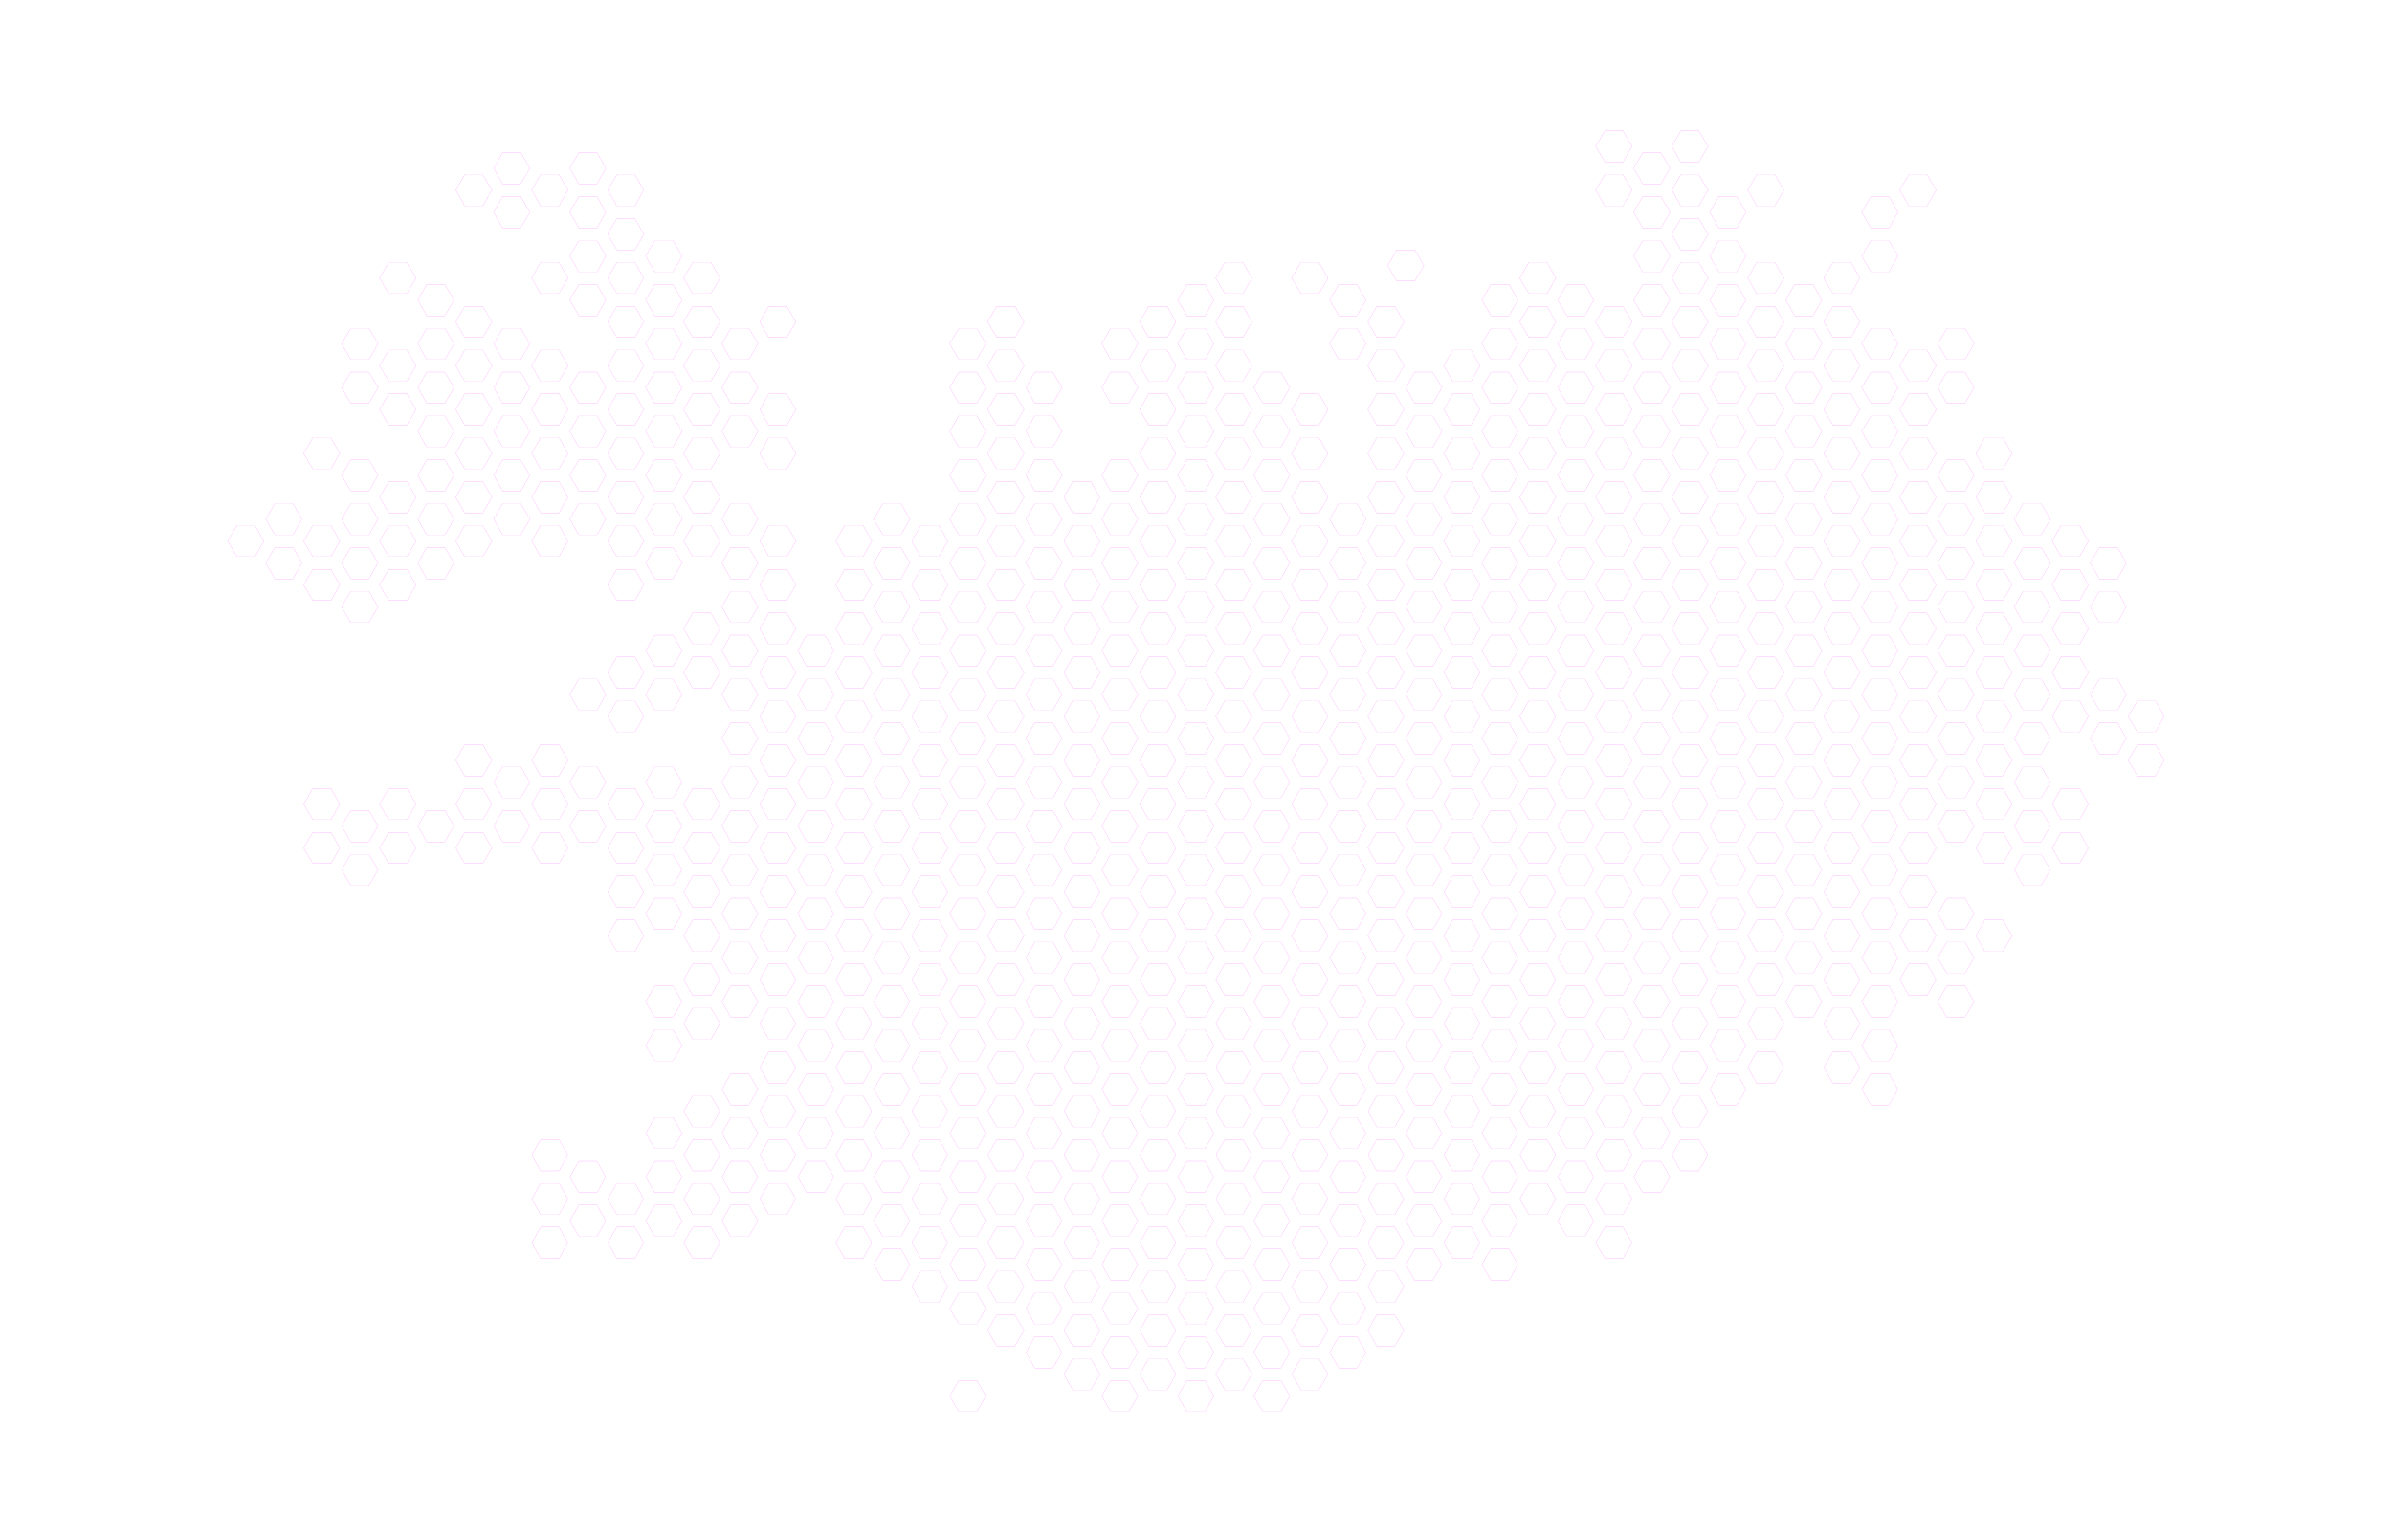 <?xml version="1.0" encoding="utf-8"?>
<!-- Generator: Adobe Illustrator 26.0.3, SVG Export Plug-In . SVG Version: 6.00 Build 0)  -->
<svg version="1.1" xmlns="http://www.w3.org/2000/svg" xmlns:xlink="http://www.w3.org/1999/xlink" x="0px" y="0px"
	 viewBox="0 0 649.1 418.1" style="enable-background:new 0 0 649.1 418.1;" xml:space="preserve">
<style type="text/css">
	.st0{fill:none;stroke:#FF00FF;stroke-width:2.834646e-02;stroke-miterlimit:10;}
</style>
<g id="Layer_1">
	<g>
		<polygon class="st0" points="61.8,146.9 64.3,142.6 69.2,142.6 71.6,146.9 69.2,151.1 64.3,151.1 		"/>
		<polygon class="st0" points="72.1,140.9 74.6,136.7 79.5,136.7 81.9,140.9 79.5,145.2 74.6,145.2 		"/>
		<polygon class="st0" points="72.1,152.8 74.6,148.6 79.5,148.6 81.9,152.8 79.5,157.1 74.6,157.1 		"/>
		<polygon class="st0" points="82.4,146.9 84.9,142.6 89.8,142.6 92.2,146.9 89.8,151.1 84.9,151.1 		"/>
		<polygon class="st0" points="82.4,158.8 84.9,154.5 89.8,154.5 92.2,158.8 89.8,163 84.9,163 		"/>
		<polygon class="st0" points="82.4,218.3 84.9,214 89.8,214 92.2,218.3 89.8,222.5 84.9,222.5 		"/>
		<polygon class="st0" points="82.4,230.2 84.9,225.9 89.8,225.9 92.2,230.2 89.8,234.4 84.9,234.4 		"/>
		<polygon class="st0" points="82.4,123.1 84.9,118.8 89.8,118.8 92.2,123.1 89.8,127.3 84.9,127.3 		"/>
		<polygon class="st0" points="92.7,129 95.2,124.8 100.1,124.8 102.6,129 100.1,133.3 95.2,133.3 		"/>
		<polygon class="st0" points="92.7,140.9 95.2,136.7 100.1,136.7 102.6,140.9 100.1,145.2 95.2,145.2 		"/>
		<polygon class="st0" points="92.7,152.8 95.2,148.6 100.1,148.6 102.6,152.8 100.1,157.1 95.2,157.1 		"/>
		<polygon class="st0" points="92.7,164.7 95.2,160.5 100.1,160.5 102.6,164.7 100.1,169 95.2,169 		"/>
		<polygon class="st0" points="92.7,224.2 95.2,220 100.1,220 102.6,224.2 100.1,228.5 95.2,228.5 		"/>
		<polygon class="st0" points="92.7,236.1 95.2,231.9 100.1,231.9 102.6,236.1 100.1,240.4 95.2,240.4 		"/>
		<polygon class="st0" points="92.7,93.3 95.2,89.1 100.1,89.1 102.6,93.3 100.1,97.6 95.2,97.6 		"/>
		<polygon class="st0" points="92.7,105.2 95.2,101 100.1,101 102.6,105.2 100.1,109.5 95.2,109.5 		"/>
		<polygon class="st0" points="103,135 105.5,130.7 110.4,130.7 112.9,135 110.4,139.2 105.5,139.2 		"/>
		<polygon class="st0" points="103,146.9 105.5,142.6 110.4,142.6 112.9,146.9 110.4,151.1 105.5,151.1 		"/>
		<polygon class="st0" points="103,158.8 105.5,154.5 110.4,154.5 112.9,158.8 110.4,163 105.5,163 		"/>
		<polygon class="st0" points="103,218.3 105.5,214 110.4,214 112.9,218.3 110.4,222.5 105.5,222.5 		"/>
		<polygon class="st0" points="103,230.2 105.5,225.9 110.4,225.9 112.9,230.2 110.4,234.4 105.5,234.4 		"/>
		<polygon class="st0" points="103,99.3 105.5,95 110.4,95 112.9,99.3 110.4,103.5 105.5,103.5 		"/>
		<polygon class="st0" points="103,111.2 105.5,106.9 110.4,106.9 112.9,111.2 110.4,115.4 105.5,115.4 		"/>
		<polygon class="st0" points="103,75.5 105.5,71.2 110.4,71.2 112.9,75.5 110.4,79.7 105.5,79.7 		"/>
		<polygon class="st0" points="113.4,129 115.8,124.8 120.7,124.8 123.2,129 120.7,133.3 115.8,133.3 		"/>
		<polygon class="st0" points="113.4,140.9 115.8,136.7 120.7,136.7 123.2,140.9 120.7,145.2 115.8,145.2 		"/>
		<polygon class="st0" points="113.4,152.8 115.8,148.6 120.7,148.6 123.2,152.8 120.7,157.1 115.8,157.1 		"/>
		<polygon class="st0" points="113.4,224.2 115.8,220 120.7,220 123.2,224.2 120.7,228.5 115.8,228.5 		"/>
		<polygon class="st0" points="113.4,81.4 115.8,77.2 120.7,77.2 123.2,81.4 120.7,85.7 115.8,85.7 		"/>
		<polygon class="st0" points="113.4,93.3 115.8,89.1 120.7,89.1 123.2,93.3 120.7,97.6 115.8,97.6 		"/>
		<polygon class="st0" points="113.4,105.2 115.8,101 120.7,101 123.2,105.2 120.7,109.5 115.8,109.5 		"/>
		<polygon class="st0" points="113.4,117.1 115.8,112.9 120.7,112.9 123.2,117.1 120.7,121.4 115.8,121.4 		"/>
		<polygon class="st0" points="123.7,135 126.1,130.7 131,130.7 133.5,135 131,139.2 126.1,139.2 		"/>
		<polygon class="st0" points="123.7,146.9 126.1,142.6 131,142.6 133.5,146.9 131,151.1 126.1,151.1 		"/>
		<polygon class="st0" points="123.7,206.4 126.1,202.1 131,202.1 133.5,206.4 131,210.6 126.1,210.6 		"/>
		<polygon class="st0" points="123.7,218.3 126.1,214 131,214 133.5,218.3 131,222.5 126.1,222.5 		"/>
		<polygon class="st0" points="123.7,230.2 126.1,225.9 131,225.9 133.5,230.2 131,234.4 126.1,234.4 		"/>
		<polygon class="st0" points="123.7,87.4 126.1,83.1 131,83.1 133.5,87.4 131,91.6 126.1,91.6 		"/>
		<polygon class="st0" points="123.7,99.3 126.1,95 131,95 133.5,99.3 131,103.5 126.1,103.5 		"/>
		<polygon class="st0" points="123.7,111.2 126.1,106.9 131,106.9 133.5,111.2 131,115.4 126.1,115.4 		"/>
		<polygon class="st0" points="123.7,123.1 126.1,118.8 131,118.8 133.5,123.1 131,127.3 126.1,127.3 		"/>
		<polygon class="st0" points="123.7,51.6 126.1,47.4 131,47.4 133.5,51.6 131,55.9 126.1,55.9 		"/>
		<polygon class="st0" points="134,129 136.4,124.8 141.3,124.8 143.8,129 141.3,133.3 136.4,133.3 		"/>
		<polygon class="st0" points="134,140.9 136.4,136.7 141.3,136.7 143.8,140.9 141.3,145.2 136.4,145.2 		"/>
		<polygon class="st0" points="134,212.3 136.4,208.1 141.3,208.1 143.8,212.3 141.3,216.6 136.4,216.6 		"/>
		<polygon class="st0" points="134,224.2 136.4,220 141.3,220 143.8,224.2 141.3,228.5 136.4,228.5 		"/>
		<polygon class="st0" points="134,93.3 136.4,89.1 141.3,89.1 143.8,93.3 141.3,97.6 136.4,97.6 		"/>
		<polygon class="st0" points="134,105.2 136.4,101 141.3,101 143.8,105.2 141.3,109.5 136.4,109.5 		"/>
		<polygon class="st0" points="134,117.1 136.4,112.9 141.3,112.9 143.8,117.1 141.3,121.4 136.4,121.4 		"/>
		<polygon class="st0" points="134,45.7 136.4,41.4 141.3,41.4 143.8,45.7 141.3,49.9 136.4,49.9 		"/>
		<polygon class="st0" points="134,57.6 136.4,53.3 141.3,53.3 143.8,57.6 141.3,61.9 136.4,61.9 		"/>
		<polygon class="st0" points="144.3,135 146.7,130.7 151.7,130.7 154.1,135 151.7,139.2 146.7,139.2 		"/>
		<polygon class="st0" points="144.3,146.9 146.7,142.6 151.7,142.6 154.1,146.9 151.7,151.1 146.7,151.1 		"/>
		<polygon class="st0" points="144.3,206.4 146.7,202.1 151.7,202.1 154.1,206.4 151.7,210.6 146.7,210.6 		"/>
		<polygon class="st0" points="144.3,218.3 146.7,214 151.7,214 154.1,218.3 151.7,222.5 146.7,222.5 		"/>
		<polygon class="st0" points="144.3,230.2 146.7,225.9 151.7,225.9 154.1,230.2 151.7,234.4 146.7,234.4 		"/>
		<polygon class="st0" points="144.3,313.5 146.7,309.3 151.7,309.3 154.1,313.5 151.7,317.8 146.7,317.8 		"/>
		<polygon class="st0" points="144.3,325.4 146.7,321.2 151.7,321.2 154.1,325.4 151.7,329.7 146.7,329.7 		"/>
		<polygon class="st0" points="144.3,337.3 146.7,333.1 151.7,333.1 154.1,337.3 151.7,341.6 146.7,341.6 		"/>
		<polygon class="st0" points="144.3,99.3 146.7,95 151.7,95 154.1,99.3 151.7,103.5 146.7,103.5 		"/>
		<polygon class="st0" points="144.3,111.2 146.7,106.9 151.7,106.9 154.1,111.2 151.7,115.4 146.7,115.4 		"/>
		<polygon class="st0" points="144.3,123.1 146.7,118.8 151.7,118.8 154.1,123.1 151.7,127.3 146.7,127.3 		"/>
		<polygon class="st0" points="144.3,51.6 146.7,47.4 151.7,47.4 154.1,51.6 151.7,55.9 146.7,55.9 		"/>
		<polygon class="st0" points="144.3,75.5 146.7,71.2 151.7,71.2 154.1,75.5 151.7,79.7 146.7,79.7 		"/>
		<polygon class="st0" points="154.6,129 157.1,124.8 162,124.8 164.4,129 162,133.3 157.1,133.3 		"/>
		<polygon class="st0" points="154.6,140.9 157.1,136.7 162,136.7 164.4,140.9 162,145.2 157.1,145.2 		"/>
		<polygon class="st0" points="154.6,188.5 157.1,184.3 162,184.3 164.4,188.5 162,192.8 157.1,192.8 		"/>
		<polygon class="st0" points="154.6,212.3 157.1,208.1 162,208.1 164.4,212.3 162,216.6 157.1,216.6 		"/>
		<polygon class="st0" points="154.6,224.2 157.1,220 162,220 164.4,224.2 162,228.5 157.1,228.5 		"/>
		<polygon class="st0" points="154.6,319.5 157.1,315.2 162,315.2 164.4,319.5 162,323.7 157.1,323.7 		"/>
		<polygon class="st0" points="154.6,331.4 157.1,327.1 162,327.1 164.4,331.4 162,335.6 157.1,335.6 		"/>
		<polygon class="st0" points="154.6,81.4 157.1,77.2 162,77.2 164.4,81.4 162,85.7 157.1,85.7 		"/>
		<polygon class="st0" points="154.6,105.2 157.1,101 162,101 164.4,105.2 162,109.5 157.1,109.5 		"/>
		<polygon class="st0" points="154.6,117.1 157.1,112.9 162,112.9 164.4,117.1 162,121.4 157.1,121.4 		"/>
		<polygon class="st0" points="154.6,45.7 157.1,41.4 162,41.4 164.4,45.7 162,49.9 157.1,49.9 		"/>
		<polygon class="st0" points="154.6,57.6 157.1,53.3 162,53.3 164.4,57.6 162,61.9 157.1,61.9 		"/>
		<polygon class="st0" points="154.6,69.5 157.1,65.3 162,65.3 164.4,69.5 162,73.8 157.1,73.8 		"/>
		<polygon class="st0" points="164.9,135 167.4,130.7 172.3,130.7 174.7,135 172.3,139.2 167.4,139.2 		"/>
		<polygon class="st0" points="164.9,146.9 167.4,142.6 172.3,142.6 174.7,146.9 172.3,151.1 167.4,151.1 		"/>
		<polygon class="st0" points="164.9,158.8 167.4,154.5 172.3,154.5 174.7,158.8 172.3,163 167.4,163 		"/>
		<polygon class="st0" points="164.9,182.6 167.4,178.3 172.3,178.3 174.7,182.6 172.3,186.8 167.4,186.8 		"/>
		<polygon class="st0" points="164.9,194.5 167.4,190.2 172.3,190.2 174.7,194.5 172.3,198.7 167.4,198.7 		"/>
		<polygon class="st0" points="164.9,218.3 167.4,214 172.3,214 174.7,218.3 172.3,222.5 167.4,222.5 		"/>
		<polygon class="st0" points="164.9,230.2 167.4,225.9 172.3,225.9 174.7,230.2 172.3,234.4 167.4,234.4 		"/>
		<polygon class="st0" points="164.9,242.1 167.4,237.8 172.3,237.8 174.7,242.1 172.3,246.3 167.4,246.3 		"/>
		<polygon class="st0" points="164.9,254 167.4,249.7 172.3,249.7 174.7,254 172.3,258.3 167.4,258.3 		"/>
		<polygon class="st0" points="164.9,325.4 167.4,321.2 172.3,321.2 174.7,325.4 172.3,329.7 167.4,329.7 		"/>
		<polygon class="st0" points="164.9,337.3 167.4,333.1 172.3,333.1 174.7,337.3 172.3,341.6 167.4,341.6 		"/>
		<polygon class="st0" points="164.9,87.4 167.4,83.1 172.3,83.1 174.7,87.4 172.3,91.6 167.4,91.6 		"/>
		<polygon class="st0" points="164.9,99.3 167.4,95 172.3,95 174.7,99.3 172.3,103.5 167.4,103.5 		"/>
		<polygon class="st0" points="164.9,111.2 167.4,106.9 172.3,106.9 174.7,111.2 172.3,115.4 167.4,115.4 		"/>
		<polygon class="st0" points="164.9,123.1 167.4,118.8 172.3,118.8 174.7,123.1 172.3,127.3 167.4,127.3 		"/>
		<polygon class="st0" points="164.9,51.6 167.4,47.4 172.3,47.4 174.7,51.6 172.3,55.9 167.4,55.9 		"/>
		<polygon class="st0" points="164.9,63.6 167.4,59.3 172.3,59.3 174.7,63.6 172.3,67.8 167.4,67.8 		"/>
		<polygon class="st0" points="164.9,75.5 167.4,71.2 172.3,71.2 174.7,75.5 172.3,79.7 167.4,79.7 		"/>
		<polygon class="st0" points="175.2,129 177.7,124.8 182.6,124.8 185.1,129 182.6,133.3 177.7,133.3 		"/>
		<polygon class="st0" points="175.2,140.9 177.7,136.7 182.6,136.7 185.1,140.9 182.6,145.2 177.7,145.2 		"/>
		<polygon class="st0" points="175.2,152.8 177.7,148.6 182.6,148.6 185.1,152.8 182.6,157.1 177.7,157.1 		"/>
		<polygon class="st0" points="175.2,176.6 177.7,172.4 182.6,172.4 185.1,176.6 182.6,180.9 177.7,180.9 		"/>
		<polygon class="st0" points="175.2,188.5 177.7,184.3 182.6,184.3 185.1,188.5 182.6,192.8 177.7,192.8 		"/>
		<polygon class="st0" points="175.2,212.3 177.7,208.1 182.6,208.1 185.1,212.3 182.6,216.6 177.7,216.6 		"/>
		<polygon class="st0" points="175.2,224.2 177.7,220 182.6,220 185.1,224.2 182.6,228.5 177.7,228.5 		"/>
		<polygon class="st0" points="175.2,236.1 177.7,231.9 182.6,231.9 185.1,236.1 182.6,240.4 177.7,240.4 		"/>
		<polygon class="st0" points="175.2,248 177.7,243.8 182.6,243.8 185.1,248 182.6,252.3 177.7,252.3 		"/>
		<polygon class="st0" points="175.2,271.9 177.7,267.6 182.6,267.6 185.1,271.9 182.6,276.1 177.7,276.1 		"/>
		<polygon class="st0" points="175.2,283.8 177.7,279.5 182.6,279.5 185.1,283.8 182.6,288 177.7,288 		"/>
		<polygon class="st0" points="175.2,307.6 177.7,303.3 182.6,303.3 185.1,307.6 182.6,311.8 177.7,311.8 		"/>
		<polygon class="st0" points="175.2,319.5 177.7,315.2 182.6,315.2 185.1,319.5 182.6,323.7 177.7,323.7 		"/>
		<polygon class="st0" points="175.2,331.4 177.7,327.1 182.6,327.1 185.1,331.4 182.6,335.6 177.7,335.6 		"/>
		<polygon class="st0" points="175.2,81.4 177.7,77.2 182.6,77.2 185.1,81.4 182.6,85.7 177.7,85.7 		"/>
		<polygon class="st0" points="175.2,93.3 177.7,89.1 182.6,89.1 185.1,93.3 182.6,97.6 177.7,97.6 		"/>
		<polygon class="st0" points="175.2,105.2 177.7,101 182.6,101 185.1,105.2 182.6,109.5 177.7,109.5 		"/>
		<polygon class="st0" points="175.2,117.1 177.7,112.9 182.6,112.9 185.1,117.1 182.6,121.4 177.7,121.4 		"/>
		<polygon class="st0" points="175.2,69.5 177.7,65.3 182.6,65.3 185.1,69.5 182.6,73.8 177.7,73.8 		"/>
		<polygon class="st0" points="185.5,135 188,130.7 192.9,130.7 195.4,135 192.9,139.2 188,139.2 		"/>
		<polygon class="st0" points="185.5,146.9 188,142.6 192.9,142.6 195.4,146.9 192.9,151.1 188,151.1 		"/>
		<polygon class="st0" points="185.5,170.7 188,166.4 192.9,166.4 195.4,170.7 192.9,174.9 188,174.9 		"/>
		<polygon class="st0" points="185.5,182.6 188,178.3 192.9,178.3 195.4,182.6 192.9,186.8 188,186.8 		"/>
		<polygon class="st0" points="185.5,218.3 188,214 192.9,214 195.4,218.3 192.9,222.5 188,222.5 		"/>
		<polygon class="st0" points="185.5,230.2 188,225.9 192.9,225.9 195.4,230.2 192.9,234.4 188,234.4 		"/>
		<polygon class="st0" points="185.5,242.1 188,237.8 192.9,237.8 195.4,242.1 192.9,246.3 188,246.3 		"/>
		<polygon class="st0" points="185.5,254 188,249.7 192.9,249.7 195.4,254 192.9,258.3 188,258.3 		"/>
		<polygon class="st0" points="185.5,265.9 188,261.6 192.9,261.6 195.4,265.9 192.9,270.2 188,270.2 		"/>
		<polygon class="st0" points="185.5,277.8 188,273.6 192.9,273.6 195.4,277.8 192.9,282.1 188,282.1 		"/>
		<polygon class="st0" points="185.5,301.6 188,297.4 192.9,297.4 195.4,301.6 192.9,305.9 188,305.9 		"/>
		<polygon class="st0" points="185.5,313.5 188,309.3 192.9,309.3 195.4,313.5 192.9,317.8 188,317.8 		"/>
		<polygon class="st0" points="185.5,325.4 188,321.2 192.9,321.2 195.4,325.4 192.9,329.7 188,329.7 		"/>
		<polygon class="st0" points="185.5,337.3 188,333.1 192.9,333.1 195.4,337.3 192.9,341.6 188,341.6 		"/>
		<polygon class="st0" points="185.5,87.4 188,83.1 192.9,83.1 195.4,87.4 192.9,91.6 188,91.6 		"/>
		<polygon class="st0" points="185.5,99.3 188,95 192.9,95 195.4,99.3 192.9,103.5 188,103.5 		"/>
		<polygon class="st0" points="185.5,111.2 188,106.9 192.9,106.9 195.4,111.2 192.9,115.4 188,115.4 		"/>
		<polygon class="st0" points="185.5,123.1 188,118.8 192.9,118.8 195.4,123.1 192.9,127.3 188,127.3 		"/>
		<polygon class="st0" points="185.5,75.5 188,71.2 192.9,71.2 195.4,75.5 192.9,79.7 188,79.7 		"/>
		<polygon class="st0" points="195.9,140.9 198.3,136.7 203.2,136.7 205.7,140.9 203.2,145.2 198.3,145.2 		"/>
		<polygon class="st0" points="195.9,152.8 198.3,148.6 203.2,148.6 205.7,152.8 203.2,157.1 198.3,157.1 		"/>
		<polygon class="st0" points="195.9,164.7 198.3,160.5 203.2,160.5 205.7,164.7 203.2,169 198.3,169 		"/>
		<polygon class="st0" points="195.9,176.6 198.3,172.4 203.2,172.4 205.7,176.6 203.2,180.9 198.3,180.9 		"/>
		<polygon class="st0" points="195.9,188.5 198.3,184.3 203.2,184.3 205.7,188.5 203.2,192.8 198.3,192.8 		"/>
		<polygon class="st0" points="195.9,200.4 198.3,196.2 203.2,196.2 205.7,200.4 203.2,204.7 198.3,204.7 		"/>
		<polygon class="st0" points="195.9,212.3 198.3,208.1 203.2,208.1 205.7,212.3 203.2,216.6 198.3,216.6 		"/>
		<polygon class="st0" points="195.9,224.2 198.3,220 203.2,220 205.7,224.2 203.2,228.5 198.3,228.5 		"/>
		<polygon class="st0" points="195.9,236.1 198.3,231.9 203.2,231.9 205.7,236.1 203.2,240.4 198.3,240.4 		"/>
		<polygon class="st0" points="195.9,248 198.3,243.8 203.2,243.8 205.7,248 203.2,252.3 198.3,252.3 		"/>
		<polygon class="st0" points="195.9,260 198.3,255.7 203.2,255.7 205.7,260 203.2,264.2 198.3,264.2 		"/>
		<polygon class="st0" points="195.9,271.9 198.3,267.6 203.2,267.6 205.7,271.9 203.2,276.1 198.3,276.1 		"/>
		<polygon class="st0" points="195.9,295.7 198.3,291.4 203.2,291.4 205.7,295.7 203.2,299.9 198.3,299.9 		"/>
		<polygon class="st0" points="195.9,307.6 198.3,303.3 203.2,303.3 205.7,307.6 203.2,311.8 198.3,311.8 		"/>
		<polygon class="st0" points="195.9,319.5 198.3,315.2 203.2,315.2 205.7,319.5 203.2,323.7 198.3,323.7 		"/>
		<polygon class="st0" points="195.9,331.4 198.3,327.1 203.2,327.1 205.7,331.4 203.2,335.6 198.3,335.6 		"/>
		<polygon class="st0" points="195.9,93.3 198.3,89.1 203.2,89.1 205.7,93.3 203.2,97.6 198.3,97.6 		"/>
		<polygon class="st0" points="195.9,105.2 198.3,101 203.2,101 205.7,105.2 203.2,109.5 198.3,109.5 		"/>
		<polygon class="st0" points="195.9,117.1 198.3,112.9 203.2,112.9 205.7,117.1 203.2,121.4 198.3,121.4 		"/>
		<polygon class="st0" points="206.2,146.9 208.6,142.6 213.5,142.6 216,146.9 213.5,151.1 208.6,151.1 		"/>
		<polygon class="st0" points="206.2,158.8 208.6,154.5 213.5,154.5 216,158.8 213.5,163 208.6,163 		"/>
		<polygon class="st0" points="206.2,170.7 208.6,166.4 213.5,166.4 216,170.7 213.5,174.9 208.6,174.9 		"/>
		<polygon class="st0" points="206.2,182.6 208.6,178.3 213.5,178.3 216,182.6 213.5,186.8 208.6,186.8 		"/>
		<polygon class="st0" points="206.2,194.5 208.6,190.2 213.5,190.2 216,194.5 213.5,198.7 208.6,198.7 		"/>
		<polygon class="st0" points="206.2,206.4 208.6,202.1 213.5,202.1 216,206.4 213.5,210.6 208.6,210.6 		"/>
		<polygon class="st0" points="206.2,218.3 208.6,214 213.5,214 216,218.3 213.5,222.5 208.6,222.5 		"/>
		<polygon class="st0" points="206.2,230.2 208.6,225.9 213.5,225.9 216,230.2 213.5,234.4 208.6,234.4 		"/>
		<polygon class="st0" points="206.2,242.1 208.6,237.8 213.5,237.8 216,242.1 213.5,246.3 208.6,246.3 		"/>
		<polygon class="st0" points="206.2,254 208.6,249.7 213.5,249.7 216,254 213.5,258.3 208.6,258.3 		"/>
		<polygon class="st0" points="206.2,265.9 208.6,261.6 213.5,261.6 216,265.9 213.5,270.2 208.6,270.2 		"/>
		<polygon class="st0" points="206.2,277.8 208.6,273.6 213.5,273.6 216,277.8 213.5,282.1 208.6,282.1 		"/>
		<polygon class="st0" points="206.2,289.7 208.6,285.5 213.5,285.5 216,289.7 213.5,294 208.6,294 		"/>
		<polygon class="st0" points="206.2,301.6 208.6,297.4 213.5,297.4 216,301.6 213.5,305.9 208.6,305.9 		"/>
		<polygon class="st0" points="206.2,313.5 208.6,309.3 213.5,309.3 216,313.5 213.5,317.8 208.6,317.8 		"/>
		<polygon class="st0" points="206.2,325.4 208.6,321.2 213.5,321.2 216,325.4 213.5,329.7 208.6,329.7 		"/>
		<polygon class="st0" points="206.2,87.4 208.6,83.1 213.5,83.1 216,87.4 213.5,91.6 208.6,91.6 		"/>
		<polygon class="st0" points="206.2,111.2 208.6,106.9 213.5,106.9 216,111.2 213.5,115.4 208.6,115.4 		"/>
		<polygon class="st0" points="206.2,123.1 208.6,118.8 213.5,118.8 216,123.1 213.5,127.3 208.6,127.3 		"/>
		<polygon class="st0" points="216.5,176.6 218.9,172.4 223.8,172.4 226.3,176.6 223.8,180.9 218.9,180.9 		"/>
		<polygon class="st0" points="216.5,188.5 218.9,184.3 223.8,184.3 226.3,188.5 223.8,192.8 218.9,192.8 		"/>
		<polygon class="st0" points="216.5,200.4 218.9,196.2 223.8,196.2 226.3,200.4 223.8,204.7 218.9,204.7 		"/>
		<polygon class="st0" points="216.5,212.3 218.9,208.1 223.8,208.1 226.3,212.3 223.8,216.6 218.9,216.6 		"/>
		<polygon class="st0" points="216.5,224.2 218.9,220 223.8,220 226.3,224.2 223.8,228.5 218.9,228.5 		"/>
		<polygon class="st0" points="216.5,236.1 218.9,231.9 223.8,231.9 226.3,236.1 223.8,240.4 218.9,240.4 		"/>
		<polygon class="st0" points="216.5,248 218.9,243.8 223.8,243.8 226.3,248 223.8,252.3 218.9,252.3 		"/>
		<polygon class="st0" points="216.5,260 218.9,255.7 223.8,255.7 226.3,260 223.8,264.2 218.9,264.2 		"/>
		<polygon class="st0" points="216.5,271.9 218.9,267.6 223.8,267.6 226.3,271.9 223.8,276.1 218.9,276.1 		"/>
		<polygon class="st0" points="216.5,283.8 218.9,279.5 223.8,279.5 226.3,283.8 223.8,288 218.9,288 		"/>
		<polygon class="st0" points="216.5,295.7 218.9,291.4 223.8,291.4 226.3,295.7 223.8,299.9 218.9,299.9 		"/>
		<polygon class="st0" points="216.5,307.6 218.9,303.3 223.8,303.3 226.3,307.6 223.8,311.8 218.9,311.8 		"/>
		<polygon class="st0" points="216.5,319.5 218.9,315.2 223.8,315.2 226.3,319.5 223.8,323.7 218.9,323.7 		"/>
		<polygon class="st0" points="226.8,146.9 229.2,142.6 234.2,142.6 236.6,146.9 234.2,151.1 229.2,151.1 		"/>
		<polygon class="st0" points="226.8,158.8 229.2,154.5 234.2,154.5 236.6,158.8 234.2,163 229.2,163 		"/>
		<polygon class="st0" points="226.8,170.7 229.2,166.4 234.2,166.4 236.6,170.7 234.2,174.9 229.2,174.9 		"/>
		<polygon class="st0" points="226.8,182.6 229.2,178.3 234.2,178.3 236.6,182.6 234.2,186.8 229.2,186.8 		"/>
		<polygon class="st0" points="226.8,194.5 229.2,190.2 234.2,190.2 236.6,194.5 234.2,198.7 229.2,198.7 		"/>
		<polygon class="st0" points="226.8,206.4 229.2,202.1 234.2,202.1 236.6,206.4 234.2,210.6 229.2,210.6 		"/>
		<polygon class="st0" points="226.8,218.3 229.2,214 234.2,214 236.6,218.3 234.2,222.5 229.2,222.5 		"/>
		<polygon class="st0" points="226.8,230.2 229.2,225.9 234.2,225.9 236.6,230.2 234.2,234.4 229.2,234.4 		"/>
		<polygon class="st0" points="226.8,242.1 229.2,237.8 234.2,237.8 236.6,242.1 234.2,246.3 229.2,246.3 		"/>
		<polygon class="st0" points="226.8,254 229.2,249.7 234.2,249.7 236.6,254 234.2,258.3 229.2,258.3 		"/>
		<polygon class="st0" points="226.8,265.9 229.2,261.6 234.2,261.6 236.6,265.9 234.2,270.2 229.2,270.2 		"/>
		<polygon class="st0" points="226.8,277.8 229.2,273.6 234.2,273.6 236.6,277.8 234.2,282.1 229.2,282.1 		"/>
		<polygon class="st0" points="226.8,289.7 229.2,285.5 234.2,285.5 236.6,289.7 234.2,294 229.2,294 		"/>
		<polygon class="st0" points="226.8,301.6 229.2,297.4 234.2,297.4 236.6,301.6 234.2,305.9 229.2,305.9 		"/>
		<polygon class="st0" points="226.8,313.5 229.2,309.3 234.2,309.3 236.6,313.5 234.2,317.8 229.2,317.8 		"/>
		<polygon class="st0" points="226.8,325.4 229.2,321.2 234.2,321.2 236.6,325.4 234.2,329.7 229.2,329.7 		"/>
		<polygon class="st0" points="226.8,337.3 229.2,333.1 234.2,333.1 236.6,337.3 234.2,341.6 229.2,341.6 		"/>
		<polygon class="st0" points="237.1,140.9 239.6,136.7 244.5,136.7 246.9,140.9 244.5,145.2 239.6,145.2 		"/>
		<polygon class="st0" points="237.1,152.8 239.6,148.6 244.5,148.6 246.9,152.8 244.5,157.1 239.6,157.1 		"/>
		<polygon class="st0" points="237.1,164.7 239.6,160.5 244.5,160.5 246.9,164.7 244.5,169 239.6,169 		"/>
		<polygon class="st0" points="237.1,176.6 239.6,172.4 244.5,172.4 246.9,176.6 244.5,180.9 239.6,180.9 		"/>
		<polygon class="st0" points="237.1,188.5 239.6,184.3 244.5,184.3 246.9,188.5 244.5,192.8 239.6,192.8 		"/>
		<polygon class="st0" points="237.1,200.4 239.6,196.2 244.5,196.2 246.9,200.4 244.5,204.7 239.6,204.7 		"/>
		<polygon class="st0" points="237.1,212.3 239.6,208.1 244.5,208.1 246.9,212.3 244.5,216.6 239.6,216.6 		"/>
		<polygon class="st0" points="237.1,224.2 239.6,220 244.5,220 246.9,224.2 244.5,228.5 239.6,228.5 		"/>
		<polygon class="st0" points="237.1,236.1 239.6,231.9 244.5,231.9 246.9,236.1 244.5,240.4 239.6,240.4 		"/>
		<polygon class="st0" points="237.1,248 239.6,243.8 244.5,243.8 246.9,248 244.5,252.3 239.6,252.3 		"/>
		<polygon class="st0" points="237.1,260 239.6,255.7 244.5,255.7 246.9,260 244.5,264.2 239.6,264.2 		"/>
		<polygon class="st0" points="237.1,271.9 239.6,267.6 244.5,267.6 246.9,271.9 244.5,276.1 239.6,276.1 		"/>
		<polygon class="st0" points="237.1,283.8 239.6,279.5 244.5,279.5 246.9,283.8 244.5,288 239.6,288 		"/>
		<polygon class="st0" points="237.1,295.7 239.6,291.4 244.5,291.4 246.9,295.7 244.5,299.9 239.6,299.9 		"/>
		<polygon class="st0" points="237.1,307.6 239.6,303.3 244.5,303.3 246.9,307.6 244.5,311.8 239.6,311.8 		"/>
		<polygon class="st0" points="237.1,319.5 239.6,315.2 244.5,315.2 246.9,319.5 244.5,323.7 239.6,323.7 		"/>
		<polygon class="st0" points="237.1,331.4 239.6,327.1 244.5,327.1 246.9,331.4 244.5,335.6 239.6,335.6 		"/>
		<polygon class="st0" points="237.1,343.3 239.6,339 244.5,339 246.9,343.3 244.5,347.5 239.6,347.5 		"/>
		<polygon class="st0" points="268,135 270.5,130.7 275.4,130.7 277.9,135 275.4,139.2 270.5,139.2 		"/>
		<polygon class="st0" points="268,146.9 270.5,142.6 275.4,142.6 277.9,146.9 275.4,151.1 270.5,151.1 		"/>
		<polygon class="st0" points="268,158.8 270.5,154.5 275.4,154.5 277.9,158.8 275.4,163 270.5,163 		"/>
		<polygon class="st0" points="268,170.7 270.5,166.4 275.4,166.4 277.9,170.7 275.4,174.9 270.5,174.9 		"/>
		<polygon class="st0" points="268,182.6 270.5,178.3 275.4,178.3 277.9,182.6 275.4,186.8 270.5,186.8 		"/>
		<polygon class="st0" points="268,194.5 270.5,190.2 275.4,190.2 277.9,194.5 275.4,198.7 270.5,198.7 		"/>
		<polygon class="st0" points="268,206.4 270.5,202.1 275.4,202.1 277.9,206.4 275.4,210.6 270.5,210.6 		"/>
		<polygon class="st0" points="268,218.3 270.5,214 275.4,214 277.9,218.3 275.4,222.5 270.5,222.5 		"/>
		<polygon class="st0" points="268,230.2 270.5,225.9 275.4,225.9 277.9,230.2 275.4,234.4 270.5,234.4 		"/>
		<polygon class="st0" points="268,242.1 270.5,237.8 275.4,237.8 277.9,242.1 275.4,246.3 270.5,246.3 		"/>
		<polygon class="st0" points="268,254 270.5,249.7 275.4,249.7 277.9,254 275.4,258.3 270.5,258.3 		"/>
		<polygon class="st0" points="268,265.9 270.5,261.6 275.4,261.6 277.9,265.9 275.4,270.2 270.5,270.2 		"/>
		<polygon class="st0" points="268,277.8 270.5,273.6 275.4,273.6 277.9,277.8 275.4,282.1 270.5,282.1 		"/>
		<polygon class="st0" points="268,289.7 270.5,285.5 275.4,285.5 277.9,289.7 275.4,294 270.5,294 		"/>
		<polygon class="st0" points="268,301.6 270.5,297.4 275.4,297.4 277.9,301.6 275.4,305.9 270.5,305.9 		"/>
		<polygon class="st0" points="268,313.5 270.5,309.3 275.4,309.3 277.9,313.5 275.4,317.8 270.5,317.8 		"/>
		<polygon class="st0" points="268,325.4 270.5,321.2 275.4,321.2 277.9,325.4 275.4,329.7 270.5,329.7 		"/>
		<polygon class="st0" points="268,337.3 270.5,333.1 275.4,333.1 277.9,337.3 275.4,341.6 270.5,341.6 		"/>
		<polygon class="st0" points="268,349.2 270.5,345 275.4,345 277.9,349.2 275.4,353.5 270.5,353.5 		"/>
		<polygon class="st0" points="268,361.1 270.5,356.9 275.4,356.9 277.9,361.1 275.4,365.4 270.5,365.4 		"/>
		<polygon class="st0" points="268,87.4 270.5,83.1 275.4,83.1 277.9,87.4 275.4,91.6 270.5,91.6 		"/>
		<polygon class="st0" points="268,99.3 270.5,95 275.4,95 277.9,99.3 275.4,103.5 270.5,103.5 		"/>
		<polygon class="st0" points="268,111.2 270.5,106.9 275.4,106.9 277.9,111.2 275.4,115.4 270.5,115.4 		"/>
		<polygon class="st0" points="268,123.1 270.5,118.8 275.4,118.8 277.9,123.1 275.4,127.3 270.5,127.3 		"/>
		<polygon class="st0" points="278.4,129 280.8,124.8 285.7,124.8 288.2,129 285.7,133.3 280.8,133.3 		"/>
		<polygon class="st0" points="278.4,140.9 280.8,136.7 285.7,136.7 288.2,140.9 285.7,145.2 280.8,145.2 		"/>
		<polygon class="st0" points="278.4,152.8 280.8,148.6 285.7,148.6 288.2,152.8 285.7,157.1 280.8,157.1 		"/>
		<polygon class="st0" points="278.4,164.7 280.8,160.5 285.7,160.5 288.2,164.7 285.7,169 280.8,169 		"/>
		<polygon class="st0" points="278.4,176.6 280.8,172.4 285.7,172.4 288.2,176.6 285.7,180.9 280.8,180.9 		"/>
		<polygon class="st0" points="278.4,188.5 280.8,184.3 285.7,184.3 288.2,188.5 285.7,192.8 280.8,192.8 		"/>
		<polygon class="st0" points="278.4,200.4 280.8,196.2 285.7,196.2 288.2,200.4 285.7,204.7 280.8,204.7 		"/>
		<polygon class="st0" points="278.4,212.3 280.8,208.1 285.7,208.1 288.2,212.3 285.7,216.6 280.8,216.6 		"/>
		<polygon class="st0" points="278.4,224.2 280.8,220 285.7,220 288.2,224.2 285.7,228.5 280.8,228.5 		"/>
		<polygon class="st0" points="278.4,236.1 280.8,231.9 285.7,231.9 288.2,236.1 285.7,240.4 280.8,240.4 		"/>
		<polygon class="st0" points="278.4,248 280.8,243.8 285.7,243.8 288.2,248 285.7,252.3 280.8,252.3 		"/>
		<polygon class="st0" points="278.4,260 280.8,255.7 285.7,255.7 288.2,260 285.7,264.2 280.8,264.2 		"/>
		<polygon class="st0" points="278.4,271.9 280.8,267.6 285.7,267.6 288.2,271.9 285.7,276.1 280.8,276.1 		"/>
		<polygon class="st0" points="278.4,283.8 280.8,279.5 285.7,279.5 288.2,283.8 285.7,288 280.8,288 		"/>
		<polygon class="st0" points="278.4,295.7 280.8,291.4 285.7,291.4 288.2,295.7 285.7,299.9 280.8,299.9 		"/>
		<polygon class="st0" points="278.4,307.6 280.8,303.3 285.7,303.3 288.2,307.6 285.7,311.8 280.8,311.8 		"/>
		<polygon class="st0" points="278.4,319.5 280.8,315.2 285.7,315.2 288.2,319.5 285.7,323.7 280.8,323.7 		"/>
		<polygon class="st0" points="278.4,331.4 280.8,327.1 285.7,327.1 288.2,331.4 285.7,335.6 280.8,335.6 		"/>
		<polygon class="st0" points="278.4,343.3 280.8,339 285.7,339 288.2,343.3 285.7,347.5 280.8,347.5 		"/>
		<polygon class="st0" points="278.4,355.2 280.8,350.9 285.7,350.9 288.2,355.2 285.7,359.4 280.8,359.4 		"/>
		<polygon class="st0" points="278.4,367.1 280.8,362.8 285.7,362.8 288.2,367.1 285.7,371.3 280.8,371.3 		"/>
		<polygon class="st0" points="278.4,105.2 280.8,101 285.7,101 288.2,105.2 285.7,109.5 280.8,109.5 		"/>
		<polygon class="st0" points="278.4,117.1 280.8,112.9 285.7,112.9 288.2,117.1 285.7,121.4 280.8,121.4 		"/>
		<polygon class="st0" points="309.3,135 311.7,130.7 316.7,130.7 319.1,135 316.7,139.2 311.7,139.2 		"/>
		<polygon class="st0" points="309.3,146.9 311.7,142.6 316.7,142.6 319.1,146.9 316.7,151.1 311.7,151.1 		"/>
		<polygon class="st0" points="309.3,158.8 311.7,154.5 316.7,154.5 319.1,158.8 316.7,163 311.7,163 		"/>
		<polygon class="st0" points="309.3,170.7 311.7,166.4 316.7,166.4 319.1,170.7 316.7,174.9 311.7,174.9 		"/>
		<polygon class="st0" points="309.3,182.6 311.7,178.3 316.7,178.3 319.1,182.6 316.7,186.8 311.7,186.8 		"/>
		<polygon class="st0" points="309.3,194.5 311.7,190.2 316.7,190.2 319.1,194.5 316.7,198.7 311.7,198.7 		"/>
		<polygon class="st0" points="309.3,206.4 311.7,202.1 316.7,202.1 319.1,206.4 316.7,210.6 311.7,210.6 		"/>
		<polygon class="st0" points="309.3,218.3 311.7,214 316.7,214 319.1,218.3 316.7,222.5 311.7,222.5 		"/>
		<polygon class="st0" points="309.3,230.2 311.7,225.9 316.7,225.9 319.1,230.2 316.7,234.4 311.7,234.4 		"/>
		<polygon class="st0" points="309.3,242.1 311.7,237.8 316.7,237.8 319.1,242.1 316.7,246.3 311.7,246.3 		"/>
		<polygon class="st0" points="309.3,254 311.7,249.7 316.7,249.7 319.1,254 316.7,258.3 311.7,258.3 		"/>
		<polygon class="st0" points="309.3,265.9 311.7,261.6 316.7,261.6 319.1,265.9 316.7,270.2 311.7,270.2 		"/>
		<polygon class="st0" points="309.3,277.8 311.7,273.6 316.7,273.6 319.1,277.8 316.7,282.1 311.7,282.1 		"/>
		<polygon class="st0" points="309.3,289.7 311.7,285.5 316.7,285.5 319.1,289.7 316.7,294 311.7,294 		"/>
		<polygon class="st0" points="309.3,301.6 311.7,297.4 316.7,297.4 319.1,301.6 316.7,305.9 311.7,305.9 		"/>
		<polygon class="st0" points="309.3,313.5 311.7,309.3 316.7,309.3 319.1,313.5 316.7,317.8 311.7,317.8 		"/>
		<polygon class="st0" points="309.3,325.4 311.7,321.2 316.7,321.2 319.1,325.4 316.7,329.7 311.7,329.7 		"/>
		<polygon class="st0" points="309.3,337.3 311.7,333.1 316.7,333.1 319.1,337.3 316.7,341.6 311.7,341.6 		"/>
		<polygon class="st0" points="309.3,349.2 311.7,345 316.7,345 319.1,349.2 316.7,353.5 311.7,353.5 		"/>
		<polygon class="st0" points="309.3,361.1 311.7,356.9 316.7,356.9 319.1,361.1 316.7,365.4 311.7,365.4 		"/>
		<polygon class="st0" points="309.3,373 311.7,368.8 316.7,368.8 319.1,373 316.7,377.3 311.7,377.3 		"/>
		<polygon class="st0" points="309.3,87.4 311.7,83.1 316.7,83.1 319.1,87.4 316.7,91.6 311.7,91.6 		"/>
		<polygon class="st0" points="309.3,99.3 311.7,95 316.7,95 319.1,99.3 316.7,103.5 311.7,103.5 		"/>
		<polygon class="st0" points="309.3,111.2 311.7,106.9 316.7,106.9 319.1,111.2 316.7,115.4 311.7,115.4 		"/>
		<polygon class="st0" points="309.3,123.1 311.7,118.8 316.7,118.8 319.1,123.1 316.7,127.3 311.7,127.3 		"/>
		<polygon class="st0" points="319.6,129 322.1,124.8 327,124.8 329.4,129 327,133.3 322.1,133.3 		"/>
		<polygon class="st0" points="319.6,140.9 322.1,136.7 327,136.7 329.4,140.9 327,145.2 322.1,145.2 		"/>
		<polygon class="st0" points="319.6,152.8 322.1,148.6 327,148.6 329.4,152.8 327,157.1 322.1,157.1 		"/>
		<polygon class="st0" points="319.6,164.7 322.1,160.5 327,160.5 329.4,164.7 327,169 322.1,169 		"/>
		<polygon class="st0" points="319.6,176.6 322.1,172.4 327,172.4 329.4,176.6 327,180.9 322.1,180.9 		"/>
		<polygon class="st0" points="319.6,188.5 322.1,184.3 327,184.3 329.4,188.5 327,192.8 322.1,192.8 		"/>
		<polygon class="st0" points="319.6,200.4 322.1,196.2 327,196.2 329.4,200.4 327,204.7 322.1,204.7 		"/>
		<polygon class="st0" points="319.6,212.3 322.1,208.1 327,208.1 329.4,212.3 327,216.6 322.1,216.6 		"/>
		<polygon class="st0" points="319.6,224.2 322.1,220 327,220 329.4,224.2 327,228.5 322.1,228.5 		"/>
		<polygon class="st0" points="319.6,236.1 322.1,231.9 327,231.9 329.4,236.1 327,240.4 322.1,240.4 		"/>
		<polygon class="st0" points="319.6,248 322.1,243.8 327,243.8 329.4,248 327,252.3 322.1,252.3 		"/>
		<polygon class="st0" points="319.6,260 322.1,255.7 327,255.7 329.4,260 327,264.2 322.1,264.2 		"/>
		<polygon class="st0" points="319.6,271.9 322.1,267.6 327,267.6 329.4,271.9 327,276.1 322.1,276.1 		"/>
		<polygon class="st0" points="319.6,283.8 322.1,279.5 327,279.5 329.4,283.8 327,288 322.1,288 		"/>
		<polygon class="st0" points="319.6,295.7 322.1,291.4 327,291.4 329.4,295.7 327,299.9 322.1,299.9 		"/>
		<polygon class="st0" points="319.6,307.6 322.1,303.3 327,303.3 329.4,307.6 327,311.8 322.1,311.8 		"/>
		<polygon class="st0" points="319.6,319.5 322.1,315.2 327,315.2 329.4,319.5 327,323.7 322.1,323.7 		"/>
		<polygon class="st0" points="319.6,331.4 322.1,327.1 327,327.1 329.4,331.4 327,335.6 322.1,335.6 		"/>
		<polygon class="st0" points="319.6,343.3 322.1,339 327,339 329.4,343.3 327,347.5 322.1,347.5 		"/>
		<polygon class="st0" points="319.6,355.2 322.1,350.9 327,350.9 329.4,355.2 327,359.4 322.1,359.4 		"/>
		<polygon class="st0" points="319.6,367.1 322.1,362.8 327,362.8 329.4,367.1 327,371.3 322.1,371.3 		"/>
		<polygon class="st0" points="319.6,379 322.1,374.7 327,374.7 329.4,379 327,383.2 322.1,383.2 		"/>
		<polygon class="st0" points="319.6,81.4 322.1,77.2 327,77.2 329.4,81.4 327,85.7 322.1,85.7 		"/>
		<polygon class="st0" points="319.6,93.3 322.1,89.1 327,89.1 329.4,93.3 327,97.6 322.1,97.6 		"/>
		<polygon class="st0" points="319.6,105.2 322.1,101 327,101 329.4,105.2 327,109.5 322.1,109.5 		"/>
		<polygon class="st0" points="319.6,117.1 322.1,112.9 327,112.9 329.4,117.1 327,121.4 322.1,121.4 		"/>
		<polygon class="st0" points="350.5,135 353,130.7 357.9,130.7 360.4,135 357.9,139.2 353,139.2 		"/>
		<polygon class="st0" points="350.5,146.9 353,142.6 357.9,142.6 360.4,146.9 357.9,151.1 353,151.1 		"/>
		<polygon class="st0" points="350.5,158.8 353,154.5 357.9,154.5 360.4,158.8 357.9,163 353,163 		"/>
		<polygon class="st0" points="350.5,170.7 353,166.4 357.9,166.4 360.4,170.7 357.9,174.9 353,174.9 		"/>
		<polygon class="st0" points="350.5,182.6 353,178.3 357.9,178.3 360.4,182.6 357.9,186.8 353,186.8 		"/>
		<polygon class="st0" points="350.5,194.5 353,190.2 357.9,190.2 360.4,194.5 357.9,198.7 353,198.7 		"/>
		<polygon class="st0" points="350.5,206.4 353,202.1 357.9,202.1 360.4,206.4 357.9,210.6 353,210.6 		"/>
		<polygon class="st0" points="350.5,218.3 353,214 357.9,214 360.4,218.3 357.9,222.5 353,222.5 		"/>
		<polygon class="st0" points="350.5,230.2 353,225.9 357.9,225.9 360.4,230.2 357.9,234.4 353,234.4 		"/>
		<polygon class="st0" points="350.5,242.1 353,237.8 357.9,237.8 360.4,242.1 357.9,246.3 353,246.3 		"/>
		<polygon class="st0" points="350.5,254 353,249.7 357.9,249.7 360.4,254 357.9,258.3 353,258.3 		"/>
		<polygon class="st0" points="350.5,265.9 353,261.6 357.9,261.6 360.4,265.9 357.9,270.2 353,270.2 		"/>
		<polygon class="st0" points="350.5,277.8 353,273.6 357.9,273.6 360.4,277.8 357.9,282.1 353,282.1 		"/>
		<polygon class="st0" points="350.5,289.7 353,285.5 357.9,285.5 360.4,289.7 357.9,294 353,294 		"/>
		<polygon class="st0" points="350.5,301.6 353,297.4 357.9,297.4 360.4,301.6 357.9,305.9 353,305.9 		"/>
		<polygon class="st0" points="350.5,313.5 353,309.3 357.9,309.3 360.4,313.5 357.9,317.8 353,317.8 		"/>
		<polygon class="st0" points="350.5,325.4 353,321.2 357.9,321.2 360.4,325.4 357.9,329.7 353,329.7 		"/>
		<polygon class="st0" points="350.5,337.3 353,333.1 357.9,333.1 360.4,337.3 357.9,341.6 353,341.6 		"/>
		<polygon class="st0" points="350.5,349.2 353,345 357.9,345 360.4,349.2 357.9,353.5 353,353.5 		"/>
		<polygon class="st0" points="350.5,361.1 353,356.9 357.9,356.9 360.4,361.1 357.9,365.4 353,365.4 		"/>
		<polygon class="st0" points="350.5,373 353,368.8 357.9,368.8 360.4,373 357.9,377.3 353,377.3 		"/>
		<polygon class="st0" points="350.5,111.2 353,106.9 357.9,106.9 360.4,111.2 357.9,115.4 353,115.4 		"/>
		<polygon class="st0" points="350.5,123.1 353,118.8 357.9,118.8 360.4,123.1 357.9,127.3 353,127.3 		"/>
		<polygon class="st0" points="350.5,75.5 353,71.2 357.9,71.2 360.4,75.5 357.9,79.7 353,79.7 		"/>
		<polygon class="st0" points="360.8,140.9 363.3,136.7 368.2,136.7 370.7,140.9 368.2,145.2 363.3,145.2 		"/>
		<polygon class="st0" points="360.8,152.8 363.3,148.6 368.2,148.6 370.7,152.8 368.2,157.1 363.3,157.1 		"/>
		<polygon class="st0" points="360.8,164.7 363.3,160.5 368.2,160.5 370.7,164.7 368.2,169 363.3,169 		"/>
		<polygon class="st0" points="360.8,176.6 363.3,172.4 368.2,172.4 370.7,176.6 368.2,180.9 363.3,180.9 		"/>
		<polygon class="st0" points="360.8,188.5 363.3,184.3 368.2,184.3 370.7,188.5 368.2,192.8 363.3,192.8 		"/>
		<polygon class="st0" points="360.8,200.4 363.3,196.2 368.2,196.2 370.7,200.4 368.2,204.7 363.3,204.7 		"/>
		<polygon class="st0" points="360.8,212.3 363.3,208.1 368.2,208.1 370.7,212.3 368.2,216.6 363.3,216.6 		"/>
		<polygon class="st0" points="360.8,224.2 363.3,220 368.2,220 370.7,224.2 368.2,228.5 363.3,228.5 		"/>
		<polygon class="st0" points="360.8,236.1 363.3,231.9 368.2,231.9 370.7,236.1 368.2,240.4 363.3,240.4 		"/>
		<polygon class="st0" points="360.8,248 363.3,243.8 368.2,243.8 370.7,248 368.2,252.3 363.3,252.3 		"/>
		<polygon class="st0" points="360.8,260 363.3,255.7 368.2,255.7 370.7,260 368.2,264.2 363.3,264.2 		"/>
		<polygon class="st0" points="360.8,271.9 363.3,267.6 368.2,267.6 370.7,271.9 368.2,276.1 363.3,276.1 		"/>
		<polygon class="st0" points="360.8,283.8 363.3,279.5 368.2,279.5 370.7,283.8 368.2,288 363.3,288 		"/>
		<polygon class="st0" points="360.8,295.7 363.3,291.4 368.2,291.4 370.7,295.7 368.2,299.9 363.3,299.9 		"/>
		<polygon class="st0" points="360.8,307.6 363.3,303.3 368.2,303.3 370.7,307.6 368.2,311.8 363.3,311.8 		"/>
		<polygon class="st0" points="360.8,319.5 363.3,315.2 368.2,315.2 370.7,319.5 368.2,323.7 363.3,323.7 		"/>
		<polygon class="st0" points="360.8,331.4 363.3,327.1 368.2,327.1 370.7,331.4 368.2,335.6 363.3,335.6 		"/>
		<polygon class="st0" points="360.8,343.3 363.3,339 368.2,339 370.7,343.3 368.2,347.5 363.3,347.5 		"/>
		<polygon class="st0" points="360.8,355.2 363.3,350.9 368.2,350.9 370.7,355.2 368.2,359.4 363.3,359.4 		"/>
		<polygon class="st0" points="360.8,367.1 363.3,362.8 368.2,362.8 370.7,367.1 368.2,371.3 363.3,371.3 		"/>
		<polygon class="st0" points="360.8,81.4 363.3,77.2 368.2,77.2 370.7,81.4 368.2,85.7 363.3,85.7 		"/>
		<polygon class="st0" points="360.8,93.3 363.3,89.1 368.2,89.1 370.7,93.3 368.2,97.6 363.3,97.6 		"/>
		<polygon class="st0" points="391.8,135 394.2,130.7 399.2,130.7 401.6,135 399.2,139.2 394.2,139.2 		"/>
		<polygon class="st0" points="391.8,146.9 394.2,142.6 399.2,142.6 401.6,146.9 399.2,151.1 394.2,151.1 		"/>
		<polygon class="st0" points="391.8,158.8 394.2,154.5 399.2,154.5 401.6,158.8 399.2,163 394.2,163 		"/>
		<polygon class="st0" points="391.8,170.7 394.2,166.4 399.2,166.4 401.6,170.7 399.2,174.9 394.2,174.9 		"/>
		<polygon class="st0" points="391.8,182.6 394.2,178.3 399.2,178.3 401.6,182.6 399.2,186.8 394.2,186.8 		"/>
		<polygon class="st0" points="391.8,194.5 394.2,190.2 399.2,190.2 401.6,194.5 399.2,198.7 394.2,198.7 		"/>
		<polygon class="st0" points="391.8,206.4 394.2,202.1 399.2,202.1 401.6,206.4 399.2,210.6 394.2,210.6 		"/>
		<polygon class="st0" points="391.8,218.3 394.2,214 399.2,214 401.6,218.3 399.2,222.5 394.2,222.5 		"/>
		<polygon class="st0" points="391.8,230.2 394.2,225.9 399.2,225.9 401.6,230.2 399.2,234.4 394.2,234.4 		"/>
		<polygon class="st0" points="391.8,242.1 394.2,237.8 399.2,237.8 401.6,242.1 399.2,246.3 394.2,246.3 		"/>
		<polygon class="st0" points="391.8,254 394.2,249.7 399.2,249.7 401.6,254 399.2,258.3 394.2,258.3 		"/>
		<polygon class="st0" points="391.8,265.9 394.2,261.6 399.2,261.6 401.6,265.9 399.2,270.2 394.2,270.2 		"/>
		<polygon class="st0" points="391.8,277.8 394.2,273.6 399.2,273.6 401.6,277.8 399.2,282.1 394.2,282.1 		"/>
		<polygon class="st0" points="391.8,289.7 394.2,285.5 399.2,285.5 401.6,289.7 399.2,294 394.2,294 		"/>
		<polygon class="st0" points="391.8,301.6 394.2,297.4 399.2,297.4 401.6,301.6 399.2,305.9 394.2,305.9 		"/>
		<polygon class="st0" points="391.8,313.5 394.2,309.3 399.2,309.3 401.6,313.5 399.2,317.8 394.2,317.8 		"/>
		<polygon class="st0" points="391.8,325.4 394.2,321.2 399.2,321.2 401.6,325.4 399.2,329.7 394.2,329.7 		"/>
		<polygon class="st0" points="391.8,337.3 394.2,333.1 399.2,333.1 401.6,337.3 399.2,341.6 394.2,341.6 		"/>
		<polygon class="st0" points="391.8,99.3 394.2,95 399.2,95 401.6,99.3 399.2,103.5 394.2,103.5 		"/>
		<polygon class="st0" points="391.8,111.2 394.2,106.9 399.2,106.9 401.6,111.2 399.2,115.4 394.2,115.4 		"/>
		<polygon class="st0" points="391.8,123.1 394.2,118.8 399.2,118.8 401.6,123.1 399.2,127.3 394.2,127.3 		"/>
		<polygon class="st0" points="402.1,129 404.6,124.8 409.5,124.8 411.9,129 409.5,133.3 404.6,133.3 		"/>
		<polygon class="st0" points="402.1,140.9 404.6,136.7 409.5,136.7 411.9,140.9 409.5,145.2 404.6,145.2 		"/>
		<polygon class="st0" points="402.1,152.8 404.6,148.6 409.5,148.6 411.9,152.8 409.5,157.1 404.6,157.1 		"/>
		<polygon class="st0" points="402.1,164.7 404.6,160.5 409.5,160.5 411.9,164.7 409.5,169 404.6,169 		"/>
		<polygon class="st0" points="402.1,176.6 404.6,172.4 409.5,172.4 411.9,176.6 409.5,180.9 404.6,180.9 		"/>
		<polygon class="st0" points="402.1,188.5 404.6,184.3 409.5,184.3 411.9,188.5 409.5,192.8 404.6,192.8 		"/>
		<polygon class="st0" points="402.1,200.4 404.6,196.2 409.5,196.2 411.9,200.4 409.5,204.7 404.6,204.7 		"/>
		<polygon class="st0" points="402.1,212.3 404.6,208.1 409.5,208.1 411.9,212.3 409.5,216.6 404.6,216.6 		"/>
		<polygon class="st0" points="402.1,224.2 404.6,220 409.5,220 411.9,224.2 409.5,228.5 404.6,228.5 		"/>
		<polygon class="st0" points="402.1,236.1 404.6,231.9 409.5,231.9 411.9,236.1 409.5,240.4 404.6,240.4 		"/>
		<polygon class="st0" points="402.1,248 404.6,243.8 409.5,243.8 411.9,248 409.5,252.3 404.6,252.3 		"/>
		<polygon class="st0" points="402.1,260 404.6,255.7 409.5,255.7 411.9,260 409.5,264.2 404.6,264.2 		"/>
		<polygon class="st0" points="402.1,271.9 404.6,267.6 409.5,267.6 411.9,271.9 409.5,276.1 404.6,276.1 		"/>
		<polygon class="st0" points="402.1,283.8 404.6,279.5 409.5,279.5 411.9,283.8 409.5,288 404.6,288 		"/>
		<polygon class="st0" points="402.1,295.7 404.6,291.4 409.5,291.4 411.9,295.7 409.5,299.9 404.6,299.9 		"/>
		<polygon class="st0" points="402.1,307.6 404.6,303.3 409.5,303.3 411.9,307.6 409.5,311.8 404.6,311.8 		"/>
		<polygon class="st0" points="402.1,319.5 404.6,315.2 409.5,315.2 411.9,319.5 409.5,323.7 404.6,323.7 		"/>
		<polygon class="st0" points="402.1,331.4 404.6,327.1 409.5,327.1 411.9,331.4 409.5,335.6 404.6,335.6 		"/>
		<polygon class="st0" points="402.1,343.3 404.6,339 409.5,339 411.9,343.3 409.5,347.5 404.6,347.5 		"/>
		<polygon class="st0" points="402.1,81.4 404.6,77.2 409.5,77.2 411.9,81.4 409.5,85.7 404.6,85.7 		"/>
		<polygon class="st0" points="402.1,93.3 404.6,89.1 409.5,89.1 411.9,93.3 409.5,97.6 404.6,97.6 		"/>
		<polygon class="st0" points="402.1,105.2 404.6,101 409.5,101 411.9,105.2 409.5,109.5 404.6,109.5 		"/>
		<polygon class="st0" points="402.1,117.1 404.6,112.9 409.5,112.9 411.9,117.1 409.5,121.4 404.6,121.4 		"/>
		<polygon class="st0" points="247.4,146.9 249.9,142.6 254.8,142.6 257.2,146.9 254.8,151.1 249.9,151.1 		"/>
		<polygon class="st0" points="247.4,158.8 249.9,154.5 254.8,154.5 257.2,158.8 254.8,163 249.9,163 		"/>
		<polygon class="st0" points="247.4,170.7 249.9,166.4 254.8,166.4 257.2,170.7 254.8,174.9 249.9,174.9 		"/>
		<polygon class="st0" points="247.4,182.6 249.9,178.3 254.8,178.3 257.2,182.6 254.8,186.8 249.9,186.8 		"/>
		<polygon class="st0" points="247.4,194.5 249.9,190.2 254.8,190.2 257.2,194.5 254.8,198.7 249.9,198.7 		"/>
		<polygon class="st0" points="247.4,206.4 249.9,202.1 254.8,202.1 257.2,206.4 254.8,210.6 249.9,210.6 		"/>
		<polygon class="st0" points="247.4,218.3 249.9,214 254.8,214 257.2,218.3 254.8,222.5 249.9,222.5 		"/>
		<polygon class="st0" points="247.4,230.2 249.9,225.9 254.8,225.9 257.2,230.2 254.8,234.4 249.9,234.4 		"/>
		<polygon class="st0" points="247.4,242.1 249.9,237.8 254.8,237.8 257.2,242.1 254.8,246.3 249.9,246.3 		"/>
		<polygon class="st0" points="247.4,254 249.9,249.7 254.8,249.7 257.2,254 254.8,258.3 249.9,258.3 		"/>
		<polygon class="st0" points="247.4,265.9 249.9,261.6 254.8,261.6 257.2,265.9 254.8,270.2 249.9,270.2 		"/>
		<polygon class="st0" points="247.4,277.8 249.9,273.6 254.8,273.6 257.2,277.8 254.8,282.1 249.9,282.1 		"/>
		<polygon class="st0" points="247.4,289.7 249.9,285.5 254.8,285.5 257.2,289.7 254.8,294 249.9,294 		"/>
		<polygon class="st0" points="247.4,301.6 249.9,297.4 254.8,297.4 257.2,301.6 254.8,305.9 249.9,305.9 		"/>
		<polygon class="st0" points="247.4,313.5 249.9,309.3 254.8,309.3 257.2,313.5 254.8,317.8 249.9,317.8 		"/>
		<polygon class="st0" points="247.4,325.4 249.9,321.2 254.8,321.2 257.2,325.4 254.8,329.7 249.9,329.7 		"/>
		<polygon class="st0" points="247.4,337.3 249.9,333.1 254.8,333.1 257.2,337.3 254.8,341.6 249.9,341.6 		"/>
		<polygon class="st0" points="247.4,349.2 249.9,345 254.8,345 257.2,349.2 254.8,353.5 249.9,353.5 		"/>
		<polygon class="st0" points="257.7,129 260.2,124.8 265.1,124.8 267.5,129 265.1,133.3 260.2,133.3 		"/>
		<polygon class="st0" points="257.7,140.9 260.2,136.7 265.1,136.7 267.5,140.9 265.1,145.2 260.2,145.2 		"/>
		<polygon class="st0" points="257.7,152.8 260.2,148.6 265.1,148.6 267.5,152.8 265.1,157.1 260.2,157.1 		"/>
		<polygon class="st0" points="257.7,164.7 260.2,160.5 265.1,160.5 267.5,164.7 265.1,169 260.2,169 		"/>
		<polygon class="st0" points="257.7,176.6 260.2,172.4 265.1,172.4 267.5,176.6 265.1,180.9 260.2,180.9 		"/>
		<polygon class="st0" points="257.7,188.5 260.2,184.3 265.1,184.3 267.5,188.5 265.1,192.8 260.2,192.8 		"/>
		<polygon class="st0" points="257.7,200.4 260.2,196.2 265.1,196.2 267.5,200.4 265.1,204.7 260.2,204.7 		"/>
		<polygon class="st0" points="257.7,212.3 260.2,208.1 265.1,208.1 267.5,212.3 265.1,216.6 260.2,216.6 		"/>
		<polygon class="st0" points="257.7,224.2 260.2,220 265.1,220 267.5,224.2 265.1,228.5 260.2,228.5 		"/>
		<polygon class="st0" points="257.7,236.1 260.2,231.9 265.1,231.9 267.5,236.1 265.1,240.4 260.2,240.4 		"/>
		<polygon class="st0" points="257.7,248 260.2,243.8 265.1,243.8 267.5,248 265.1,252.3 260.2,252.3 		"/>
		<polygon class="st0" points="257.7,260 260.2,255.7 265.1,255.7 267.5,260 265.1,264.2 260.2,264.2 		"/>
		<polygon class="st0" points="257.7,271.9 260.2,267.6 265.1,267.6 267.5,271.9 265.1,276.1 260.2,276.1 		"/>
		<polygon class="st0" points="257.7,283.8 260.2,279.5 265.1,279.5 267.5,283.8 265.1,288 260.2,288 		"/>
		<polygon class="st0" points="257.7,295.7 260.2,291.4 265.1,291.4 267.5,295.7 265.1,299.9 260.2,299.9 		"/>
		<polygon class="st0" points="257.7,307.6 260.2,303.3 265.1,303.3 267.5,307.6 265.1,311.8 260.2,311.8 		"/>
		<polygon class="st0" points="257.7,319.5 260.2,315.2 265.1,315.2 267.5,319.5 265.1,323.7 260.2,323.7 		"/>
		<polygon class="st0" points="257.7,331.4 260.2,327.1 265.1,327.1 267.5,331.4 265.1,335.6 260.2,335.6 		"/>
		<polygon class="st0" points="257.7,343.3 260.2,339 265.1,339 267.5,343.3 265.1,347.5 260.2,347.5 		"/>
		<polygon class="st0" points="257.7,355.2 260.2,350.9 265.1,350.9 267.5,355.2 265.1,359.4 260.2,359.4 		"/>
		<polygon class="st0" points="257.7,379 260.2,374.7 265.1,374.7 267.5,379 265.1,383.2 260.2,383.2 		"/>
		<polygon class="st0" points="257.7,93.3 260.2,89.1 265.1,89.1 267.5,93.3 265.1,97.6 260.2,97.6 		"/>
		<polygon class="st0" points="257.7,105.2 260.2,101 265.1,101 267.5,105.2 265.1,109.5 260.2,109.5 		"/>
		<polygon class="st0" points="257.7,117.1 260.2,112.9 265.1,112.9 267.5,117.1 265.1,121.4 260.2,121.4 		"/>
		<polygon class="st0" points="288.7,135 291.1,130.7 296,130.7 298.5,135 296,139.2 291.1,139.2 		"/>
		<polygon class="st0" points="288.7,146.9 291.1,142.6 296,142.6 298.5,146.9 296,151.1 291.1,151.1 		"/>
		<polygon class="st0" points="288.7,158.8 291.1,154.5 296,154.5 298.5,158.8 296,163 291.1,163 		"/>
		<polygon class="st0" points="288.7,170.7 291.1,166.4 296,166.4 298.5,170.7 296,174.9 291.1,174.9 		"/>
		<polygon class="st0" points="288.7,182.6 291.1,178.3 296,178.3 298.5,182.6 296,186.8 291.1,186.8 		"/>
		<polygon class="st0" points="288.7,194.5 291.1,190.2 296,190.2 298.5,194.5 296,198.7 291.1,198.7 		"/>
		<polygon class="st0" points="288.7,206.4 291.1,202.1 296,202.1 298.5,206.4 296,210.6 291.1,210.6 		"/>
		<polygon class="st0" points="288.7,218.3 291.1,214 296,214 298.5,218.3 296,222.5 291.1,222.5 		"/>
		<polygon class="st0" points="288.7,230.2 291.1,225.9 296,225.9 298.5,230.2 296,234.4 291.1,234.4 		"/>
		<polygon class="st0" points="288.7,242.1 291.1,237.8 296,237.8 298.5,242.1 296,246.3 291.1,246.3 		"/>
		<polygon class="st0" points="288.7,254 291.1,249.7 296,249.7 298.5,254 296,258.3 291.1,258.3 		"/>
		<polygon class="st0" points="288.7,265.9 291.1,261.6 296,261.6 298.5,265.9 296,270.2 291.1,270.2 		"/>
		<polygon class="st0" points="288.7,277.8 291.1,273.6 296,273.6 298.5,277.8 296,282.1 291.1,282.1 		"/>
		<polygon class="st0" points="288.7,289.7 291.1,285.5 296,285.5 298.5,289.7 296,294 291.1,294 		"/>
		<polygon class="st0" points="288.7,301.6 291.1,297.4 296,297.4 298.5,301.6 296,305.9 291.1,305.9 		"/>
		<polygon class="st0" points="288.7,313.5 291.1,309.3 296,309.3 298.5,313.5 296,317.8 291.1,317.8 		"/>
		<polygon class="st0" points="288.7,325.4 291.1,321.2 296,321.2 298.5,325.4 296,329.7 291.1,329.7 		"/>
		<polygon class="st0" points="288.7,337.3 291.1,333.1 296,333.1 298.5,337.3 296,341.6 291.1,341.6 		"/>
		<polygon class="st0" points="288.7,349.2 291.1,345 296,345 298.5,349.2 296,353.5 291.1,353.5 		"/>
		<polygon class="st0" points="288.7,361.1 291.1,356.9 296,356.9 298.5,361.1 296,365.4 291.1,365.4 		"/>
		<polygon class="st0" points="288.7,373 291.1,368.8 296,368.8 298.5,373 296,377.3 291.1,377.3 		"/>
		<polygon class="st0" points="299,129 301.4,124.8 306.3,124.8 308.8,129 306.3,133.3 301.4,133.3 		"/>
		<polygon class="st0" points="299,140.9 301.4,136.7 306.3,136.7 308.8,140.9 306.3,145.2 301.4,145.2 		"/>
		<polygon class="st0" points="299,152.8 301.4,148.6 306.3,148.6 308.8,152.8 306.3,157.1 301.4,157.1 		"/>
		<polygon class="st0" points="299,164.7 301.4,160.5 306.3,160.5 308.8,164.7 306.3,169 301.4,169 		"/>
		<polygon class="st0" points="299,176.6 301.4,172.4 306.3,172.4 308.8,176.6 306.3,180.9 301.4,180.9 		"/>
		<polygon class="st0" points="299,188.5 301.4,184.3 306.3,184.3 308.8,188.5 306.3,192.8 301.4,192.8 		"/>
		<polygon class="st0" points="299,200.4 301.4,196.2 306.3,196.2 308.8,200.4 306.3,204.7 301.4,204.7 		"/>
		<polygon class="st0" points="299,212.3 301.4,208.1 306.3,208.1 308.8,212.3 306.3,216.6 301.4,216.6 		"/>
		<polygon class="st0" points="299,224.2 301.4,220 306.3,220 308.8,224.2 306.3,228.5 301.4,228.5 		"/>
		<polygon class="st0" points="299,236.1 301.4,231.9 306.3,231.9 308.8,236.1 306.3,240.4 301.4,240.4 		"/>
		<polygon class="st0" points="299,248 301.4,243.8 306.3,243.8 308.8,248 306.3,252.3 301.4,252.3 		"/>
		<polygon class="st0" points="299,260 301.4,255.7 306.3,255.7 308.8,260 306.3,264.2 301.4,264.2 		"/>
		<polygon class="st0" points="299,271.9 301.4,267.6 306.3,267.6 308.8,271.9 306.3,276.1 301.4,276.1 		"/>
		<polygon class="st0" points="299,283.8 301.4,279.5 306.3,279.5 308.8,283.8 306.3,288 301.4,288 		"/>
		<polygon class="st0" points="299,295.7 301.4,291.4 306.3,291.4 308.8,295.7 306.3,299.9 301.4,299.9 		"/>
		<polygon class="st0" points="299,307.6 301.4,303.3 306.3,303.3 308.8,307.6 306.3,311.8 301.4,311.8 		"/>
		<polygon class="st0" points="299,319.5 301.4,315.2 306.3,315.2 308.8,319.5 306.3,323.7 301.4,323.7 		"/>
		<polygon class="st0" points="299,331.4 301.4,327.1 306.3,327.1 308.8,331.4 306.3,335.6 301.4,335.6 		"/>
		<polygon class="st0" points="299,343.3 301.4,339 306.3,339 308.8,343.3 306.3,347.5 301.4,347.5 		"/>
		<polygon class="st0" points="299,355.2 301.4,350.9 306.3,350.9 308.8,355.2 306.3,359.4 301.4,359.4 		"/>
		<polygon class="st0" points="299,367.1 301.4,362.8 306.3,362.8 308.8,367.1 306.3,371.3 301.4,371.3 		"/>
		<polygon class="st0" points="299,379 301.4,374.7 306.3,374.7 308.8,379 306.3,383.2 301.4,383.2 		"/>
		<polygon class="st0" points="299,93.3 301.4,89.1 306.3,89.1 308.8,93.3 306.3,97.6 301.4,97.6 		"/>
		<polygon class="st0" points="299,105.2 301.4,101 306.3,101 308.8,105.2 306.3,109.5 301.4,109.5 		"/>
		<polygon class="st0" points="329.9,135 332.4,130.7 337.3,130.7 339.7,135 337.3,139.2 332.4,139.2 		"/>
		<polygon class="st0" points="329.9,146.9 332.4,142.6 337.3,142.6 339.7,146.9 337.3,151.1 332.4,151.1 		"/>
		<polygon class="st0" points="329.9,158.8 332.4,154.5 337.3,154.5 339.7,158.8 337.3,163 332.4,163 		"/>
		<polygon class="st0" points="329.9,170.7 332.4,166.4 337.3,166.4 339.7,170.7 337.3,174.9 332.4,174.9 		"/>
		<polygon class="st0" points="329.9,182.6 332.4,178.3 337.3,178.3 339.7,182.6 337.3,186.8 332.4,186.8 		"/>
		<polygon class="st0" points="329.9,194.5 332.4,190.2 337.3,190.2 339.7,194.5 337.3,198.7 332.4,198.7 		"/>
		<polygon class="st0" points="329.9,206.4 332.4,202.1 337.3,202.1 339.7,206.4 337.3,210.6 332.4,210.6 		"/>
		<polygon class="st0" points="329.9,218.3 332.4,214 337.3,214 339.7,218.3 337.3,222.5 332.4,222.5 		"/>
		<polygon class="st0" points="329.9,230.2 332.4,225.9 337.3,225.9 339.7,230.2 337.3,234.4 332.4,234.4 		"/>
		<polygon class="st0" points="329.9,242.1 332.4,237.8 337.3,237.8 339.7,242.1 337.3,246.3 332.4,246.3 		"/>
		<polygon class="st0" points="329.9,254 332.4,249.7 337.3,249.7 339.7,254 337.3,258.3 332.4,258.3 		"/>
		<polygon class="st0" points="329.9,265.9 332.4,261.6 337.3,261.6 339.7,265.9 337.3,270.2 332.4,270.2 		"/>
		<polygon class="st0" points="329.9,277.8 332.4,273.6 337.3,273.6 339.7,277.8 337.3,282.1 332.4,282.1 		"/>
		<polygon class="st0" points="329.9,289.7 332.4,285.5 337.3,285.5 339.7,289.7 337.3,294 332.4,294 		"/>
		<polygon class="st0" points="329.9,301.6 332.4,297.4 337.3,297.4 339.7,301.6 337.3,305.9 332.4,305.9 		"/>
		<polygon class="st0" points="329.9,313.5 332.4,309.3 337.3,309.3 339.7,313.5 337.3,317.8 332.4,317.8 		"/>
		<polygon class="st0" points="329.9,325.4 332.4,321.2 337.3,321.2 339.7,325.4 337.3,329.7 332.4,329.7 		"/>
		<polygon class="st0" points="329.9,337.3 332.4,333.1 337.3,333.1 339.7,337.3 337.3,341.6 332.4,341.6 		"/>
		<polygon class="st0" points="329.9,349.2 332.4,345 337.3,345 339.7,349.2 337.3,353.5 332.4,353.5 		"/>
		<polygon class="st0" points="329.9,361.1 332.4,356.9 337.3,356.9 339.7,361.1 337.3,365.4 332.4,365.4 		"/>
		<polygon class="st0" points="329.9,373 332.4,368.8 337.3,368.8 339.7,373 337.3,377.3 332.4,377.3 		"/>
		<polygon class="st0" points="329.9,87.4 332.4,83.1 337.3,83.1 339.7,87.4 337.3,91.6 332.4,91.6 		"/>
		<polygon class="st0" points="329.9,99.3 332.4,95 337.3,95 339.7,99.3 337.3,103.5 332.4,103.5 		"/>
		<polygon class="st0" points="329.9,111.2 332.4,106.9 337.3,106.9 339.7,111.2 337.3,115.4 332.4,115.4 		"/>
		<polygon class="st0" points="329.9,123.1 332.4,118.8 337.3,118.8 339.7,123.1 337.3,127.3 332.4,127.3 		"/>
		<polygon class="st0" points="329.9,75.5 332.4,71.2 337.3,71.2 339.7,75.5 337.3,79.7 332.4,79.7 		"/>
		<polygon class="st0" points="340.2,129 342.7,124.8 347.6,124.8 350,129 347.6,133.3 342.7,133.3 		"/>
		<polygon class="st0" points="340.2,140.9 342.7,136.7 347.6,136.7 350,140.9 347.6,145.2 342.7,145.2 		"/>
		<polygon class="st0" points="340.2,152.8 342.7,148.6 347.6,148.6 350,152.8 347.6,157.1 342.7,157.1 		"/>
		<polygon class="st0" points="340.2,164.7 342.7,160.5 347.6,160.5 350,164.7 347.6,169 342.7,169 		"/>
		<polygon class="st0" points="340.2,176.6 342.7,172.4 347.6,172.4 350,176.6 347.6,180.9 342.7,180.9 		"/>
		<polygon class="st0" points="340.2,188.5 342.7,184.3 347.6,184.3 350,188.5 347.6,192.8 342.7,192.8 		"/>
		<polygon class="st0" points="340.2,200.4 342.7,196.2 347.6,196.2 350,200.4 347.6,204.7 342.7,204.7 		"/>
		<polygon class="st0" points="340.2,212.3 342.7,208.1 347.6,208.1 350,212.3 347.6,216.6 342.7,216.6 		"/>
		<polygon class="st0" points="340.2,224.2 342.7,220 347.6,220 350,224.2 347.6,228.5 342.7,228.5 		"/>
		<polygon class="st0" points="340.2,236.1 342.7,231.9 347.6,231.9 350,236.1 347.6,240.4 342.7,240.4 		"/>
		<polygon class="st0" points="340.2,248 342.7,243.8 347.6,243.8 350,248 347.6,252.3 342.7,252.3 		"/>
		<polygon class="st0" points="340.2,260 342.7,255.7 347.6,255.7 350,260 347.6,264.2 342.7,264.2 		"/>
		<polygon class="st0" points="340.2,271.9 342.7,267.6 347.6,267.6 350,271.9 347.6,276.1 342.7,276.1 		"/>
		<polygon class="st0" points="340.2,283.8 342.7,279.5 347.6,279.5 350,283.8 347.6,288 342.7,288 		"/>
		<polygon class="st0" points="340.2,295.7 342.7,291.4 347.6,291.4 350,295.7 347.6,299.9 342.7,299.9 		"/>
		<polygon class="st0" points="340.2,307.6 342.7,303.3 347.6,303.3 350,307.6 347.6,311.8 342.7,311.8 		"/>
		<polygon class="st0" points="340.2,319.5 342.7,315.2 347.6,315.2 350,319.5 347.6,323.7 342.7,323.7 		"/>
		<polygon class="st0" points="340.2,331.4 342.7,327.1 347.6,327.1 350,331.4 347.6,335.6 342.7,335.6 		"/>
		<polygon class="st0" points="340.2,343.3 342.7,339 347.6,339 350,343.3 347.6,347.5 342.7,347.5 		"/>
		<polygon class="st0" points="340.2,355.2 342.7,350.9 347.6,350.9 350,355.2 347.6,359.4 342.7,359.4 		"/>
		<polygon class="st0" points="340.2,367.1 342.7,362.8 347.6,362.8 350,367.1 347.6,371.3 342.7,371.3 		"/>
		<polygon class="st0" points="340.2,379 342.7,374.7 347.6,374.7 350,379 347.6,383.2 342.7,383.2 		"/>
		<polygon class="st0" points="340.2,105.2 342.7,101 347.6,101 350,105.2 347.6,109.5 342.7,109.5 		"/>
		<polygon class="st0" points="340.2,117.1 342.7,112.9 347.6,112.9 350,117.1 347.6,121.4 342.7,121.4 		"/>
		<polygon class="st0" points="371.2,135 373.6,130.7 378.5,130.7 381,135 378.5,139.2 373.6,139.2 		"/>
		<polygon class="st0" points="371.2,146.9 373.6,142.6 378.5,142.6 381,146.9 378.5,151.1 373.6,151.1 		"/>
		<polygon class="st0" points="371.2,158.8 373.6,154.5 378.5,154.5 381,158.8 378.5,163 373.6,163 		"/>
		<polygon class="st0" points="371.2,170.7 373.6,166.4 378.5,166.4 381,170.7 378.5,174.9 373.6,174.9 		"/>
		<polygon class="st0" points="371.2,182.6 373.6,178.3 378.5,178.3 381,182.6 378.5,186.8 373.6,186.8 		"/>
		<polygon class="st0" points="371.2,194.5 373.6,190.2 378.5,190.2 381,194.5 378.5,198.7 373.6,198.7 		"/>
		<polygon class="st0" points="371.2,206.4 373.6,202.1 378.5,202.1 381,206.4 378.5,210.6 373.6,210.6 		"/>
		<polygon class="st0" points="371.2,218.3 373.6,214 378.5,214 381,218.3 378.5,222.5 373.6,222.5 		"/>
		<polygon class="st0" points="371.2,230.2 373.6,225.9 378.5,225.9 381,230.2 378.5,234.4 373.6,234.4 		"/>
		<polygon class="st0" points="371.2,242.1 373.6,237.8 378.5,237.8 381,242.1 378.5,246.3 373.6,246.3 		"/>
		<polygon class="st0" points="371.2,254 373.6,249.7 378.5,249.7 381,254 378.5,258.3 373.6,258.3 		"/>
		<polygon class="st0" points="371.2,265.9 373.6,261.6 378.5,261.6 381,265.9 378.5,270.2 373.6,270.2 		"/>
		<polygon class="st0" points="371.2,277.8 373.6,273.6 378.5,273.6 381,277.8 378.5,282.1 373.6,282.1 		"/>
		<polygon class="st0" points="371.2,289.7 373.6,285.5 378.5,285.5 381,289.7 378.5,294 373.6,294 		"/>
		<polygon class="st0" points="371.2,301.6 373.6,297.4 378.5,297.4 381,301.6 378.5,305.9 373.6,305.9 		"/>
		<polygon class="st0" points="371.2,313.5 373.6,309.3 378.5,309.3 381,313.5 378.5,317.8 373.6,317.8 		"/>
		<polygon class="st0" points="371.2,325.4 373.6,321.2 378.5,321.2 381,325.4 378.5,329.7 373.6,329.7 		"/>
		<polygon class="st0" points="371.2,337.3 373.6,333.1 378.5,333.1 381,337.3 378.5,341.6 373.6,341.6 		"/>
		<polygon class="st0" points="371.2,349.2 373.6,345 378.5,345 381,349.2 378.5,353.5 373.6,353.5 		"/>
		<polygon class="st0" points="371.2,361.1 373.6,356.9 378.5,356.9 381,361.1 378.5,365.4 373.6,365.4 		"/>
		<polygon class="st0" points="371.2,87.4 373.6,83.1 378.5,83.1 381,87.4 378.5,91.6 373.6,91.6 		"/>
		<polygon class="st0" points="371.2,99.3 373.6,95 378.5,95 381,99.3 378.5,103.5 373.6,103.5 		"/>
		<polygon class="st0" points="371.2,111.2 373.6,106.9 378.5,106.9 381,111.2 378.5,115.4 373.6,115.4 		"/>
		<polygon class="st0" points="371.2,123.1 373.6,118.8 378.5,118.8 381,123.1 378.5,127.3 373.6,127.3 		"/>
		<polygon class="st0" points="376.6,72.1 379,67.8 383.9,67.8 386.4,72.1 383.9,76.3 379,76.3 		"/>
		<polygon class="st0" points="381.5,129 383.9,124.8 388.8,124.8 391.3,129 388.8,133.3 383.9,133.3 		"/>
		<polygon class="st0" points="381.5,140.9 383.9,136.7 388.8,136.7 391.3,140.9 388.8,145.2 383.9,145.2 		"/>
		<polygon class="st0" points="381.5,152.8 383.9,148.6 388.8,148.6 391.3,152.8 388.8,157.1 383.9,157.1 		"/>
		<polygon class="st0" points="381.5,164.7 383.9,160.5 388.8,160.5 391.3,164.7 388.8,169 383.9,169 		"/>
		<polygon class="st0" points="381.5,176.6 383.9,172.4 388.8,172.4 391.3,176.6 388.8,180.9 383.9,180.9 		"/>
		<polygon class="st0" points="381.5,188.5 383.9,184.3 388.8,184.3 391.3,188.5 388.8,192.8 383.9,192.8 		"/>
		<polygon class="st0" points="381.5,200.4 383.9,196.2 388.8,196.2 391.3,200.4 388.8,204.7 383.9,204.7 		"/>
		<polygon class="st0" points="381.5,212.3 383.9,208.1 388.8,208.1 391.3,212.3 388.8,216.6 383.9,216.6 		"/>
		<polygon class="st0" points="381.5,224.2 383.9,220 388.8,220 391.3,224.2 388.8,228.5 383.9,228.5 		"/>
		<polygon class="st0" points="381.5,236.1 383.9,231.9 388.8,231.9 391.3,236.1 388.8,240.4 383.9,240.4 		"/>
		<polygon class="st0" points="381.5,248 383.9,243.8 388.8,243.8 391.3,248 388.8,252.3 383.9,252.3 		"/>
		<polygon class="st0" points="381.5,260 383.9,255.7 388.8,255.7 391.3,260 388.8,264.2 383.9,264.2 		"/>
		<polygon class="st0" points="381.5,271.9 383.9,267.6 388.8,267.6 391.3,271.9 388.8,276.1 383.9,276.1 		"/>
		<polygon class="st0" points="381.5,283.8 383.9,279.5 388.8,279.5 391.3,283.8 388.8,288 383.9,288 		"/>
		<polygon class="st0" points="381.5,295.7 383.9,291.4 388.8,291.4 391.3,295.7 388.8,299.9 383.9,299.9 		"/>
		<polygon class="st0" points="381.5,307.6 383.9,303.3 388.8,303.3 391.3,307.6 388.8,311.8 383.9,311.8 		"/>
		<polygon class="st0" points="381.5,319.5 383.9,315.2 388.8,315.2 391.3,319.5 388.8,323.7 383.9,323.7 		"/>
		<polygon class="st0" points="381.5,331.4 383.9,327.1 388.8,327.1 391.3,331.4 388.8,335.6 383.9,335.6 		"/>
		<polygon class="st0" points="381.5,343.3 383.9,339 388.8,339 391.3,343.3 388.8,347.5 383.9,347.5 		"/>
		<polygon class="st0" points="381.5,105.2 383.9,101 388.8,101 391.3,105.2 388.8,109.5 383.9,109.5 		"/>
		<polygon class="st0" points="381.5,117.1 383.9,112.9 388.8,112.9 391.3,117.1 388.8,121.4 383.9,121.4 		"/>
		<polygon class="st0" points="412.4,135 414.9,130.7 419.8,130.7 422.2,135 419.8,139.2 414.9,139.2 		"/>
		<polygon class="st0" points="412.4,146.9 414.9,142.6 419.8,142.6 422.2,146.9 419.8,151.1 414.9,151.1 		"/>
		<polygon class="st0" points="412.4,158.8 414.9,154.5 419.8,154.5 422.2,158.8 419.8,163 414.9,163 		"/>
		<polygon class="st0" points="412.4,170.7 414.9,166.4 419.8,166.4 422.2,170.7 419.8,174.9 414.9,174.9 		"/>
		<polygon class="st0" points="412.4,182.6 414.9,178.3 419.8,178.3 422.2,182.6 419.8,186.8 414.9,186.8 		"/>
		<polygon class="st0" points="412.4,194.5 414.9,190.2 419.8,190.2 422.2,194.5 419.8,198.7 414.9,198.7 		"/>
		<polygon class="st0" points="412.4,206.4 414.9,202.1 419.8,202.1 422.2,206.4 419.8,210.6 414.9,210.6 		"/>
		<polygon class="st0" points="412.4,218.3 414.9,214 419.8,214 422.2,218.3 419.8,222.5 414.9,222.5 		"/>
		<polygon class="st0" points="412.4,230.2 414.9,225.9 419.8,225.9 422.2,230.2 419.8,234.4 414.9,234.4 		"/>
		<polygon class="st0" points="412.4,242.1 414.9,237.8 419.8,237.8 422.2,242.1 419.8,246.3 414.9,246.3 		"/>
		<polygon class="st0" points="412.4,254 414.9,249.7 419.8,249.7 422.2,254 419.8,258.3 414.9,258.3 		"/>
		<polygon class="st0" points="412.4,265.9 414.9,261.6 419.8,261.6 422.2,265.9 419.8,270.2 414.9,270.2 		"/>
		<polygon class="st0" points="412.4,277.8 414.9,273.6 419.8,273.6 422.2,277.8 419.8,282.1 414.9,282.1 		"/>
		<polygon class="st0" points="412.4,289.7 414.9,285.5 419.8,285.5 422.2,289.7 419.8,294 414.9,294 		"/>
		<polygon class="st0" points="412.4,301.6 414.9,297.4 419.8,297.4 422.2,301.6 419.8,305.9 414.9,305.9 		"/>
		<polygon class="st0" points="412.4,313.5 414.9,309.3 419.8,309.3 422.2,313.5 419.8,317.8 414.9,317.8 		"/>
		<polygon class="st0" points="412.4,325.4 414.9,321.2 419.8,321.2 422.2,325.4 419.8,329.7 414.9,329.7 		"/>
		<polygon class="st0" points="412.4,87.4 414.9,83.1 419.8,83.1 422.2,87.4 419.8,91.6 414.9,91.6 		"/>
		<polygon class="st0" points="412.4,99.3 414.9,95 419.8,95 422.2,99.3 419.8,103.5 414.9,103.5 		"/>
		<polygon class="st0" points="412.4,111.2 414.9,106.9 419.8,106.9 422.2,111.2 419.8,115.4 414.9,115.4 		"/>
		<polygon class="st0" points="412.4,123.1 414.9,118.8 419.8,118.8 422.2,123.1 419.8,127.3 414.9,127.3 		"/>
		<polygon class="st0" points="412.4,75.5 414.9,71.2 419.8,71.2 422.2,75.5 419.8,79.7 414.9,79.7 		"/>
		<polygon class="st0" points="422.7,129 425.2,124.8 430.1,124.8 432.5,129 430.1,133.3 425.2,133.3 		"/>
		<polygon class="st0" points="422.7,140.9 425.2,136.7 430.1,136.7 432.5,140.9 430.1,145.2 425.2,145.2 		"/>
		<polygon class="st0" points="422.7,152.8 425.2,148.6 430.1,148.6 432.5,152.8 430.1,157.1 425.2,157.1 		"/>
		<polygon class="st0" points="422.7,164.7 425.2,160.5 430.1,160.5 432.5,164.7 430.1,169 425.2,169 		"/>
		<polygon class="st0" points="422.7,176.6 425.2,172.4 430.1,172.4 432.5,176.6 430.1,180.9 425.2,180.9 		"/>
		<polygon class="st0" points="422.7,188.5 425.2,184.3 430.1,184.3 432.5,188.5 430.1,192.8 425.2,192.8 		"/>
		<polygon class="st0" points="422.7,200.4 425.2,196.2 430.1,196.2 432.5,200.4 430.1,204.7 425.2,204.7 		"/>
		<polygon class="st0" points="422.7,212.3 425.2,208.1 430.1,208.1 432.5,212.3 430.1,216.6 425.2,216.6 		"/>
		<polygon class="st0" points="422.7,224.2 425.2,220 430.1,220 432.5,224.2 430.1,228.5 425.2,228.5 		"/>
		<polygon class="st0" points="422.7,236.1 425.2,231.9 430.1,231.9 432.5,236.1 430.1,240.4 425.2,240.4 		"/>
		<polygon class="st0" points="422.7,248 425.2,243.8 430.1,243.8 432.5,248 430.1,252.3 425.2,252.3 		"/>
		<polygon class="st0" points="422.7,260 425.2,255.7 430.1,255.7 432.5,260 430.1,264.2 425.2,264.2 		"/>
		<polygon class="st0" points="422.7,271.9 425.2,267.6 430.1,267.6 432.5,271.9 430.1,276.1 425.2,276.1 		"/>
		<polygon class="st0" points="422.7,283.8 425.2,279.5 430.1,279.5 432.5,283.8 430.1,288 425.2,288 		"/>
		<polygon class="st0" points="422.7,295.7 425.2,291.4 430.1,291.4 432.5,295.7 430.1,299.9 425.2,299.9 		"/>
		<polygon class="st0" points="422.7,307.6 425.2,303.3 430.1,303.3 432.5,307.6 430.1,311.8 425.2,311.8 		"/>
		<polygon class="st0" points="422.7,319.5 425.2,315.2 430.1,315.2 432.5,319.5 430.1,323.7 425.2,323.7 		"/>
		<polygon class="st0" points="422.7,331.4 425.2,327.1 430.1,327.1 432.5,331.4 430.1,335.6 425.2,335.6 		"/>
		<polygon class="st0" points="422.7,81.4 425.2,77.2 430.1,77.2 432.5,81.4 430.1,85.7 425.2,85.7 		"/>
		<polygon class="st0" points="422.7,93.3 425.2,89.1 430.1,89.1 432.5,93.3 430.1,97.6 425.2,97.6 		"/>
		<polygon class="st0" points="422.7,105.2 425.2,101 430.1,101 432.5,105.2 430.1,109.5 425.2,109.5 		"/>
		<polygon class="st0" points="422.7,117.1 425.2,112.9 430.1,112.9 432.5,117.1 430.1,121.4 425.2,121.4 		"/>
		<polygon class="st0" points="433,135 435.5,130.7 440.4,130.7 442.9,135 440.4,139.2 435.5,139.2 		"/>
		<polygon class="st0" points="433,146.9 435.5,142.6 440.4,142.6 442.9,146.9 440.4,151.1 435.5,151.1 		"/>
		<polygon class="st0" points="433,158.8 435.5,154.5 440.4,154.5 442.9,158.8 440.4,163 435.5,163 		"/>
		<polygon class="st0" points="433,170.7 435.5,166.4 440.4,166.4 442.9,170.7 440.4,174.9 435.5,174.9 		"/>
		<polygon class="st0" points="433,182.6 435.5,178.3 440.4,178.3 442.9,182.6 440.4,186.8 435.5,186.8 		"/>
		<polygon class="st0" points="433,194.5 435.5,190.2 440.4,190.2 442.9,194.5 440.4,198.7 435.5,198.7 		"/>
		<polygon class="st0" points="433,206.4 435.5,202.1 440.4,202.1 442.9,206.4 440.4,210.6 435.5,210.6 		"/>
		<polygon class="st0" points="433,218.3 435.5,214 440.4,214 442.9,218.3 440.4,222.5 435.5,222.5 		"/>
		<polygon class="st0" points="433,230.2 435.5,225.9 440.4,225.9 442.9,230.2 440.4,234.4 435.5,234.4 		"/>
		<polygon class="st0" points="433,242.1 435.5,237.8 440.4,237.8 442.9,242.1 440.4,246.3 435.5,246.3 		"/>
		<polygon class="st0" points="433,254 435.5,249.7 440.4,249.7 442.9,254 440.4,258.3 435.5,258.3 		"/>
		<polygon class="st0" points="433,265.9 435.5,261.6 440.4,261.6 442.9,265.9 440.4,270.2 435.5,270.2 		"/>
		<polygon class="st0" points="433,277.8 435.5,273.6 440.4,273.6 442.9,277.8 440.4,282.1 435.5,282.1 		"/>
		<polygon class="st0" points="433,289.7 435.5,285.5 440.4,285.5 442.9,289.7 440.4,294 435.5,294 		"/>
		<polygon class="st0" points="433,301.6 435.5,297.4 440.4,297.4 442.9,301.6 440.4,305.9 435.5,305.9 		"/>
		<polygon class="st0" points="433,313.5 435.5,309.3 440.4,309.3 442.9,313.5 440.4,317.8 435.5,317.8 		"/>
		<polygon class="st0" points="433,325.4 435.5,321.2 440.4,321.2 442.9,325.4 440.4,329.7 435.5,329.7 		"/>
		<polygon class="st0" points="433,337.3 435.5,333.1 440.4,333.1 442.9,337.3 440.4,341.6 435.5,341.6 		"/>
		<polygon class="st0" points="433,87.4 435.5,83.1 440.4,83.1 442.9,87.4 440.4,91.6 435.5,91.6 		"/>
		<polygon class="st0" points="433,99.3 435.5,95 440.4,95 442.9,99.3 440.4,103.5 435.5,103.5 		"/>
		<polygon class="st0" points="433,111.2 435.5,106.9 440.4,106.9 442.9,111.2 440.4,115.4 435.5,115.4 		"/>
		<polygon class="st0" points="433,123.1 435.5,118.8 440.4,118.8 442.9,123.1 440.4,127.3 435.5,127.3 		"/>
		<polygon class="st0" points="433,51.6 435.5,47.4 440.4,47.4 442.9,51.6 440.4,55.9 435.5,55.9 		"/>
		<polygon class="st0" points="433,39.7 435.5,35.5 440.4,35.5 442.9,39.7 440.4,44 435.5,44 		"/>
		<polygon class="st0" points="443.3,129 445.8,124.8 450.7,124.8 453.2,129 450.7,133.3 445.8,133.3 		"/>
		<polygon class="st0" points="443.3,140.9 445.8,136.7 450.7,136.7 453.2,140.9 450.7,145.2 445.8,145.2 		"/>
		<polygon class="st0" points="443.3,152.8 445.8,148.6 450.7,148.6 453.2,152.8 450.7,157.1 445.8,157.1 		"/>
		<polygon class="st0" points="443.3,164.7 445.8,160.5 450.7,160.5 453.2,164.7 450.7,169 445.8,169 		"/>
		<polygon class="st0" points="443.3,176.6 445.8,172.4 450.7,172.4 453.2,176.6 450.7,180.9 445.8,180.9 		"/>
		<polygon class="st0" points="443.3,188.5 445.8,184.3 450.7,184.3 453.2,188.5 450.7,192.8 445.8,192.8 		"/>
		<polygon class="st0" points="443.3,200.4 445.8,196.2 450.7,196.2 453.2,200.4 450.7,204.7 445.8,204.7 		"/>
		<polygon class="st0" points="443.3,212.3 445.8,208.1 450.7,208.1 453.2,212.3 450.7,216.6 445.8,216.6 		"/>
		<polygon class="st0" points="443.3,224.2 445.8,220 450.7,220 453.2,224.2 450.7,228.5 445.8,228.5 		"/>
		<polygon class="st0" points="443.3,236.1 445.8,231.9 450.7,231.9 453.2,236.1 450.7,240.4 445.8,240.4 		"/>
		<polygon class="st0" points="443.3,248 445.8,243.8 450.7,243.8 453.2,248 450.7,252.3 445.8,252.3 		"/>
		<polygon class="st0" points="443.3,260 445.8,255.7 450.7,255.7 453.2,260 450.7,264.2 445.8,264.2 		"/>
		<polygon class="st0" points="443.3,271.9 445.8,267.6 450.7,267.6 453.2,271.9 450.7,276.1 445.8,276.1 		"/>
		<polygon class="st0" points="443.3,283.8 445.8,279.5 450.7,279.5 453.2,283.8 450.7,288 445.8,288 		"/>
		<polygon class="st0" points="443.3,295.7 445.8,291.4 450.7,291.4 453.2,295.7 450.7,299.9 445.8,299.9 		"/>
		<polygon class="st0" points="443.3,307.6 445.8,303.3 450.7,303.3 453.2,307.6 450.7,311.8 445.8,311.8 		"/>
		<polygon class="st0" points="443.3,319.5 445.8,315.2 450.7,315.2 453.2,319.5 450.7,323.7 445.8,323.7 		"/>
		<polygon class="st0" points="443.3,81.4 445.8,77.2 450.7,77.2 453.2,81.4 450.7,85.7 445.8,85.7 		"/>
		<polygon class="st0" points="443.3,93.3 445.8,89.1 450.7,89.1 453.2,93.3 450.7,97.6 445.8,97.6 		"/>
		<polygon class="st0" points="443.3,105.2 445.8,101 450.7,101 453.2,105.2 450.7,109.5 445.8,109.5 		"/>
		<polygon class="st0" points="443.3,117.1 445.8,112.9 450.7,112.9 453.2,117.1 450.7,121.4 445.8,121.4 		"/>
		<polygon class="st0" points="443.3,45.7 445.8,41.4 450.7,41.4 453.2,45.7 450.7,49.9 445.8,49.9 		"/>
		<polygon class="st0" points="443.3,57.6 445.8,53.3 450.7,53.3 453.2,57.6 450.7,61.9 445.8,61.9 		"/>
		<polygon class="st0" points="443.3,69.5 445.8,65.3 450.7,65.3 453.2,69.5 450.7,73.8 445.8,73.8 		"/>
		<polygon class="st0" points="494.9,135 497.4,130.7 502.3,130.7 504.7,135 502.3,139.2 497.4,139.2 		"/>
		<polygon class="st0" points="494.9,146.9 497.4,142.6 502.3,142.6 504.7,146.9 502.3,151.1 497.4,151.1 		"/>
		<polygon class="st0" points="494.9,158.8 497.4,154.5 502.3,154.5 504.7,158.8 502.3,163 497.4,163 		"/>
		<polygon class="st0" points="494.9,170.7 497.4,166.4 502.3,166.4 504.7,170.7 502.3,174.9 497.4,174.9 		"/>
		<polygon class="st0" points="494.9,182.6 497.4,178.3 502.3,178.3 504.7,182.6 502.3,186.8 497.4,186.8 		"/>
		<polygon class="st0" points="494.9,194.5 497.4,190.2 502.3,190.2 504.7,194.5 502.3,198.7 497.4,198.7 		"/>
		<polygon class="st0" points="494.9,206.4 497.4,202.1 502.3,202.1 504.7,206.4 502.3,210.6 497.4,210.6 		"/>
		<polygon class="st0" points="494.9,218.3 497.4,214 502.3,214 504.7,218.3 502.3,222.5 497.4,222.5 		"/>
		<polygon class="st0" points="494.9,230.2 497.4,225.9 502.3,225.9 504.7,230.2 502.3,234.4 497.4,234.4 		"/>
		<polygon class="st0" points="494.9,242.1 497.4,237.8 502.3,237.8 504.7,242.1 502.3,246.3 497.4,246.3 		"/>
		<polygon class="st0" points="494.9,254 497.4,249.7 502.3,249.7 504.7,254 502.3,258.3 497.4,258.3 		"/>
		<polygon class="st0" points="494.9,265.9 497.4,261.6 502.3,261.6 504.7,265.9 502.3,270.2 497.4,270.2 		"/>
		<polygon class="st0" points="494.9,277.8 497.4,273.6 502.3,273.6 504.7,277.8 502.3,282.1 497.4,282.1 		"/>
		<polygon class="st0" points="494.9,289.7 497.4,285.5 502.3,285.5 504.7,289.7 502.3,294 497.4,294 		"/>
		<polygon class="st0" points="494.9,87.4 497.4,83.1 502.3,83.1 504.7,87.4 502.3,91.6 497.4,91.6 		"/>
		<polygon class="st0" points="494.9,99.3 497.4,95 502.3,95 504.7,99.3 502.3,103.5 497.4,103.5 		"/>
		<polygon class="st0" points="494.9,111.2 497.4,106.9 502.3,106.9 504.7,111.2 502.3,115.4 497.4,115.4 		"/>
		<polygon class="st0" points="494.9,123.1 497.4,118.8 502.3,118.8 504.7,123.1 502.3,127.3 497.4,127.3 		"/>
		<polygon class="st0" points="494.9,75.5 497.4,71.2 502.3,71.2 504.7,75.5 502.3,79.7 497.4,79.7 		"/>
		<polygon class="st0" points="505.2,129 507.7,124.8 512.6,124.8 515,129 512.6,133.3 507.7,133.3 		"/>
		<polygon class="st0" points="505.2,140.9 507.7,136.7 512.6,136.7 515,140.9 512.6,145.2 507.7,145.2 		"/>
		<polygon class="st0" points="505.2,152.8 507.7,148.6 512.6,148.6 515,152.8 512.6,157.1 507.7,157.1 		"/>
		<polygon class="st0" points="505.2,164.7 507.7,160.5 512.6,160.5 515,164.7 512.6,169 507.7,169 		"/>
		<polygon class="st0" points="505.2,176.6 507.7,172.4 512.6,172.4 515,176.6 512.6,180.9 507.7,180.9 		"/>
		<polygon class="st0" points="505.2,188.5 507.7,184.3 512.6,184.3 515,188.5 512.6,192.8 507.7,192.8 		"/>
		<polygon class="st0" points="505.2,200.4 507.7,196.2 512.6,196.2 515,200.4 512.6,204.7 507.7,204.7 		"/>
		<polygon class="st0" points="505.2,212.3 507.7,208.1 512.6,208.1 515,212.3 512.6,216.6 507.7,216.6 		"/>
		<polygon class="st0" points="505.2,224.2 507.7,220 512.6,220 515,224.2 512.6,228.5 507.7,228.5 		"/>
		<polygon class="st0" points="505.2,236.1 507.7,231.9 512.6,231.9 515,236.1 512.6,240.4 507.7,240.4 		"/>
		<polygon class="st0" points="505.2,248 507.7,243.8 512.6,243.8 515,248 512.6,252.3 507.7,252.3 		"/>
		<polygon class="st0" points="505.2,260 507.7,255.7 512.6,255.7 515,260 512.6,264.2 507.7,264.2 		"/>
		<polygon class="st0" points="505.2,271.9 507.7,267.6 512.6,267.6 515,271.9 512.6,276.1 507.7,276.1 		"/>
		<polygon class="st0" points="505.2,283.8 507.7,279.5 512.6,279.5 515,283.8 512.6,288 507.7,288 		"/>
		<polygon class="st0" points="505.2,295.7 507.7,291.4 512.6,291.4 515,295.7 512.6,299.9 507.7,299.9 		"/>
		<polygon class="st0" points="505.2,93.3 507.7,89.1 512.6,89.1 515,93.3 512.6,97.6 507.7,97.6 		"/>
		<polygon class="st0" points="505.2,105.2 507.7,101 512.6,101 515,105.2 512.6,109.5 507.7,109.5 		"/>
		<polygon class="st0" points="505.2,117.1 507.7,112.9 512.6,112.9 515,117.1 512.6,121.4 507.7,121.4 		"/>
		<polygon class="st0" points="505.2,57.6 507.7,53.3 512.6,53.3 515,57.6 512.6,61.9 507.7,61.9 		"/>
		<polygon class="st0" points="505.2,69.5 507.7,65.3 512.6,65.3 515,69.5 512.6,73.8 507.7,73.8 		"/>
		<polygon class="st0" points="515.5,135 518,130.7 522.9,130.7 525.4,135 522.9,139.2 518,139.2 		"/>
		<polygon class="st0" points="515.5,146.9 518,142.6 522.9,142.6 525.4,146.9 522.9,151.1 518,151.1 		"/>
		<polygon class="st0" points="515.5,158.8 518,154.5 522.9,154.5 525.4,158.8 522.9,163 518,163 		"/>
		<polygon class="st0" points="515.5,170.7 518,166.4 522.9,166.4 525.4,170.7 522.9,174.9 518,174.9 		"/>
		<polygon class="st0" points="515.5,182.6 518,178.3 522.9,178.3 525.4,182.6 522.9,186.8 518,186.8 		"/>
		<polygon class="st0" points="515.5,194.5 518,190.2 522.9,190.2 525.4,194.5 522.9,198.7 518,198.7 		"/>
		<polygon class="st0" points="515.5,206.4 518,202.1 522.9,202.1 525.4,206.4 522.9,210.6 518,210.6 		"/>
		<polygon class="st0" points="515.5,218.3 518,214 522.9,214 525.4,218.3 522.9,222.5 518,222.5 		"/>
		<polygon class="st0" points="515.5,230.2 518,225.9 522.9,225.9 525.4,230.2 522.9,234.4 518,234.4 		"/>
		<polygon class="st0" points="515.5,242.1 518,237.8 522.9,237.8 525.4,242.1 522.9,246.3 518,246.3 		"/>
		<polygon class="st0" points="515.5,254 518,249.7 522.9,249.7 525.4,254 522.9,258.3 518,258.3 		"/>
		<polygon class="st0" points="515.5,265.9 518,261.6 522.9,261.6 525.4,265.9 522.9,270.2 518,270.2 		"/>
		<polygon class="st0" points="515.5,99.3 518,95 522.9,95 525.4,99.3 522.9,103.5 518,103.5 		"/>
		<polygon class="st0" points="515.5,111.2 518,106.9 522.9,106.9 525.4,111.2 522.9,115.4 518,115.4 		"/>
		<polygon class="st0" points="515.5,123.1 518,118.8 522.9,118.8 525.4,123.1 522.9,127.3 518,127.3 		"/>
		<polygon class="st0" points="515.5,51.6 518,47.4 522.9,47.4 525.4,51.6 522.9,55.9 518,55.9 		"/>
		<polygon class="st0" points="525.8,129 528.3,124.8 533.2,124.8 535.7,129 533.2,133.3 528.3,133.3 		"/>
		<polygon class="st0" points="525.8,140.9 528.3,136.7 533.2,136.7 535.7,140.9 533.2,145.2 528.3,145.2 		"/>
		<polygon class="st0" points="525.8,152.8 528.3,148.6 533.2,148.6 535.7,152.8 533.2,157.1 528.3,157.1 		"/>
		<polygon class="st0" points="525.8,164.7 528.3,160.5 533.2,160.5 535.7,164.7 533.2,169 528.3,169 		"/>
		<polygon class="st0" points="525.8,176.6 528.3,172.4 533.2,172.4 535.7,176.6 533.2,180.9 528.3,180.9 		"/>
		<polygon class="st0" points="525.8,188.5 528.3,184.3 533.2,184.3 535.7,188.5 533.2,192.8 528.3,192.8 		"/>
		<polygon class="st0" points="525.8,200.4 528.3,196.2 533.2,196.2 535.7,200.4 533.2,204.7 528.3,204.7 		"/>
		<polygon class="st0" points="525.8,212.3 528.3,208.1 533.2,208.1 535.7,212.3 533.2,216.6 528.3,216.6 		"/>
		<polygon class="st0" points="525.8,224.2 528.3,220 533.2,220 535.7,224.2 533.2,228.5 528.3,228.5 		"/>
		<polygon class="st0" points="525.8,248 528.3,243.8 533.2,243.8 535.7,248 533.2,252.3 528.3,252.3 		"/>
		<polygon class="st0" points="525.8,260 528.3,255.7 533.2,255.7 535.7,260 533.2,264.2 528.3,264.2 		"/>
		<polygon class="st0" points="525.8,271.9 528.3,267.6 533.2,267.6 535.7,271.9 533.2,276.1 528.3,276.1 		"/>
		<polygon class="st0" points="525.8,93.3 528.3,89.1 533.2,89.1 535.7,93.3 533.2,97.6 528.3,97.6 		"/>
		<polygon class="st0" points="525.8,105.2 528.3,101 533.2,101 535.7,105.2 533.2,109.5 528.3,109.5 		"/>
		<polygon class="st0" points="453.7,135 456.1,130.7 461,130.7 463.5,135 461,139.2 456.1,139.2 		"/>
		<polygon class="st0" points="453.7,146.9 456.1,142.6 461,142.6 463.5,146.9 461,151.1 456.1,151.1 		"/>
		<polygon class="st0" points="453.7,158.8 456.1,154.5 461,154.5 463.5,158.8 461,163 456.1,163 		"/>
		<polygon class="st0" points="453.7,170.7 456.1,166.4 461,166.4 463.5,170.7 461,174.9 456.1,174.9 		"/>
		<polygon class="st0" points="453.7,182.6 456.1,178.3 461,178.3 463.5,182.6 461,186.8 456.1,186.8 		"/>
		<polygon class="st0" points="453.7,194.5 456.1,190.2 461,190.2 463.5,194.5 461,198.7 456.1,198.7 		"/>
		<polygon class="st0" points="453.7,206.4 456.1,202.1 461,202.1 463.5,206.4 461,210.6 456.1,210.6 		"/>
		<polygon class="st0" points="453.7,218.3 456.1,214 461,214 463.5,218.3 461,222.5 456.1,222.5 		"/>
		<polygon class="st0" points="453.7,230.2 456.1,225.9 461,225.9 463.5,230.2 461,234.4 456.1,234.4 		"/>
		<polygon class="st0" points="453.7,242.1 456.1,237.8 461,237.8 463.5,242.1 461,246.3 456.1,246.3 		"/>
		<polygon class="st0" points="453.7,254 456.1,249.7 461,249.7 463.5,254 461,258.3 456.1,258.3 		"/>
		<polygon class="st0" points="453.7,265.9 456.1,261.6 461,261.6 463.5,265.9 461,270.2 456.1,270.2 		"/>
		<polygon class="st0" points="453.7,277.8 456.1,273.6 461,273.6 463.5,277.8 461,282.1 456.1,282.1 		"/>
		<polygon class="st0" points="453.7,289.7 456.1,285.5 461,285.5 463.5,289.7 461,294 456.1,294 		"/>
		<polygon class="st0" points="453.7,301.6 456.1,297.4 461,297.4 463.5,301.6 461,305.9 456.1,305.9 		"/>
		<polygon class="st0" points="453.7,313.5 456.1,309.3 461,309.3 463.5,313.5 461,317.8 456.1,317.8 		"/>
		<polygon class="st0" points="453.7,87.4 456.1,83.1 461,83.1 463.5,87.4 461,91.6 456.1,91.6 		"/>
		<polygon class="st0" points="453.7,99.3 456.1,95 461,95 463.5,99.3 461,103.5 456.1,103.5 		"/>
		<polygon class="st0" points="453.7,111.2 456.1,106.9 461,106.9 463.5,111.2 461,115.4 456.1,115.4 		"/>
		<polygon class="st0" points="453.7,123.1 456.1,118.8 461,118.8 463.5,123.1 461,127.3 456.1,127.3 		"/>
		<polygon class="st0" points="453.7,51.6 456.1,47.4 461,47.4 463.5,51.6 461,55.9 456.1,55.9 		"/>
		<polygon class="st0" points="453.7,63.6 456.1,59.3 461,59.3 463.5,63.6 461,67.8 456.1,67.8 		"/>
		<polygon class="st0" points="453.7,75.5 456.1,71.2 461,71.2 463.5,75.5 461,79.7 456.1,79.7 		"/>
		<polygon class="st0" points="453.7,39.7 456.1,35.5 461,35.5 463.5,39.7 461,44 456.1,44 		"/>
		<polygon class="st0" points="464,129 466.4,124.8 471.3,124.8 473.8,129 471.3,133.3 466.4,133.3 		"/>
		<polygon class="st0" points="464,140.9 466.4,136.7 471.3,136.7 473.8,140.9 471.3,145.2 466.4,145.2 		"/>
		<polygon class="st0" points="464,152.8 466.4,148.6 471.3,148.6 473.8,152.8 471.3,157.1 466.4,157.1 		"/>
		<polygon class="st0" points="464,164.7 466.4,160.5 471.3,160.5 473.8,164.7 471.3,169 466.4,169 		"/>
		<polygon class="st0" points="464,176.6 466.4,172.4 471.3,172.4 473.8,176.6 471.3,180.9 466.4,180.9 		"/>
		<polygon class="st0" points="464,188.5 466.4,184.3 471.3,184.3 473.8,188.5 471.3,192.8 466.4,192.8 		"/>
		<polygon class="st0" points="464,200.4 466.4,196.2 471.3,196.2 473.8,200.4 471.3,204.7 466.4,204.7 		"/>
		<polygon class="st0" points="464,212.3 466.4,208.1 471.3,208.1 473.8,212.3 471.3,216.6 466.4,216.6 		"/>
		<polygon class="st0" points="464,224.2 466.4,220 471.3,220 473.8,224.2 471.3,228.5 466.4,228.5 		"/>
		<polygon class="st0" points="464,236.1 466.4,231.9 471.3,231.9 473.8,236.1 471.3,240.4 466.4,240.4 		"/>
		<polygon class="st0" points="464,248 466.4,243.8 471.3,243.8 473.8,248 471.3,252.3 466.4,252.3 		"/>
		<polygon class="st0" points="464,260 466.4,255.7 471.3,255.7 473.8,260 471.3,264.2 466.4,264.2 		"/>
		<polygon class="st0" points="464,271.9 466.4,267.6 471.3,267.6 473.8,271.9 471.3,276.1 466.4,276.1 		"/>
		<polygon class="st0" points="464,283.8 466.4,279.5 471.3,279.5 473.8,283.8 471.3,288 466.4,288 		"/>
		<polygon class="st0" points="464,295.7 466.4,291.4 471.3,291.4 473.8,295.7 471.3,299.9 466.4,299.9 		"/>
		<polygon class="st0" points="464,81.4 466.4,77.2 471.3,77.2 473.8,81.4 471.3,85.7 466.4,85.7 		"/>
		<polygon class="st0" points="464,93.3 466.4,89.1 471.3,89.1 473.8,93.3 471.3,97.6 466.4,97.6 		"/>
		<polygon class="st0" points="464,105.2 466.4,101 471.3,101 473.8,105.2 471.3,109.5 466.4,109.5 		"/>
		<polygon class="st0" points="464,117.1 466.4,112.9 471.3,112.9 473.8,117.1 471.3,121.4 466.4,121.4 		"/>
		<polygon class="st0" points="464,57.6 466.4,53.3 471.3,53.3 473.8,57.6 471.3,61.9 466.4,61.9 		"/>
		<polygon class="st0" points="464,69.5 466.4,65.3 471.3,65.3 473.8,69.5 471.3,73.8 466.4,73.8 		"/>
		<polygon class="st0" points="474.3,135 476.7,130.7 481.6,130.7 484.1,135 481.6,139.2 476.7,139.2 		"/>
		<polygon class="st0" points="474.3,146.9 476.7,142.6 481.6,142.6 484.1,146.9 481.6,151.1 476.7,151.1 		"/>
		<polygon class="st0" points="474.3,158.8 476.7,154.5 481.6,154.5 484.1,158.8 481.6,163 476.7,163 		"/>
		<polygon class="st0" points="474.3,170.7 476.7,166.4 481.6,166.4 484.1,170.7 481.6,174.9 476.7,174.9 		"/>
		<polygon class="st0" points="474.3,182.6 476.7,178.3 481.6,178.3 484.1,182.6 481.6,186.8 476.7,186.8 		"/>
		<polygon class="st0" points="474.3,194.5 476.7,190.2 481.6,190.2 484.1,194.5 481.6,198.7 476.7,198.7 		"/>
		<polygon class="st0" points="474.3,206.4 476.7,202.1 481.6,202.1 484.1,206.4 481.6,210.6 476.7,210.6 		"/>
		<polygon class="st0" points="474.3,218.3 476.7,214 481.6,214 484.1,218.3 481.6,222.5 476.7,222.5 		"/>
		<polygon class="st0" points="474.3,230.2 476.7,225.9 481.6,225.9 484.1,230.2 481.6,234.4 476.7,234.4 		"/>
		<polygon class="st0" points="474.3,242.1 476.7,237.8 481.6,237.8 484.1,242.1 481.6,246.3 476.7,246.3 		"/>
		<polygon class="st0" points="474.3,254 476.7,249.7 481.6,249.7 484.1,254 481.6,258.3 476.7,258.3 		"/>
		<polygon class="st0" points="474.3,265.9 476.7,261.6 481.6,261.6 484.1,265.9 481.6,270.2 476.7,270.2 		"/>
		<polygon class="st0" points="474.3,277.8 476.7,273.6 481.6,273.6 484.1,277.8 481.6,282.1 476.7,282.1 		"/>
		<polygon class="st0" points="474.3,289.7 476.7,285.5 481.6,285.5 484.1,289.7 481.6,294 476.7,294 		"/>
		<polygon class="st0" points="474.3,87.4 476.7,83.1 481.6,83.1 484.1,87.4 481.6,91.6 476.7,91.6 		"/>
		<polygon class="st0" points="474.3,99.3 476.7,95 481.6,95 484.1,99.3 481.6,103.5 476.7,103.5 		"/>
		<polygon class="st0" points="474.3,111.2 476.7,106.9 481.6,106.9 484.1,111.2 481.6,115.4 476.7,115.4 		"/>
		<polygon class="st0" points="474.3,123.1 476.7,118.8 481.6,118.8 484.1,123.1 481.6,127.3 476.7,127.3 		"/>
		<polygon class="st0" points="474.3,51.6 476.7,47.4 481.6,47.4 484.1,51.6 481.6,55.9 476.7,55.9 		"/>
		<polygon class="st0" points="474.3,75.5 476.7,71.2 481.6,71.2 484.1,75.5 481.6,79.7 476.7,79.7 		"/>
		<polygon class="st0" points="484.6,129 487,124.8 492,124.8 494.4,129 492,133.3 487,133.3 		"/>
		<polygon class="st0" points="484.6,140.9 487,136.7 492,136.7 494.4,140.9 492,145.2 487,145.2 		"/>
		<polygon class="st0" points="484.6,152.8 487,148.6 492,148.6 494.4,152.8 492,157.1 487,157.1 		"/>
		<polygon class="st0" points="484.6,164.7 487,160.5 492,160.5 494.4,164.7 492,169 487,169 		"/>
		<polygon class="st0" points="484.6,176.6 487,172.4 492,172.4 494.4,176.6 492,180.9 487,180.9 		"/>
		<polygon class="st0" points="484.6,188.5 487,184.3 492,184.3 494.4,188.5 492,192.8 487,192.8 		"/>
		<polygon class="st0" points="484.6,200.4 487,196.2 492,196.2 494.4,200.4 492,204.7 487,204.7 		"/>
		<polygon class="st0" points="484.6,212.3 487,208.1 492,208.1 494.4,212.3 492,216.6 487,216.6 		"/>
		<polygon class="st0" points="484.6,224.2 487,220 492,220 494.4,224.2 492,228.5 487,228.5 		"/>
		<polygon class="st0" points="484.6,236.1 487,231.9 492,231.9 494.4,236.1 492,240.4 487,240.4 		"/>
		<polygon class="st0" points="484.6,248 487,243.8 492,243.8 494.4,248 492,252.3 487,252.3 		"/>
		<polygon class="st0" points="484.6,260 487,255.7 492,255.7 494.4,260 492,264.2 487,264.2 		"/>
		<polygon class="st0" points="484.6,271.9 487,267.6 492,267.6 494.4,271.9 492,276.1 487,276.1 		"/>
		<polygon class="st0" points="484.6,81.4 487,77.2 492,77.2 494.4,81.4 492,85.7 487,85.7 		"/>
		<polygon class="st0" points="484.6,93.3 487,89.1 492,89.1 494.4,93.3 492,97.6 487,97.6 		"/>
		<polygon class="st0" points="484.6,105.2 487,101 492,101 494.4,105.2 492,109.5 487,109.5 		"/>
		<polygon class="st0" points="484.6,117.1 487,112.9 492,112.9 494.4,117.1 492,121.4 487,121.4 		"/>
		<polygon class="st0" points="536.2,135 538.6,130.7 543.5,130.7 546,135 543.5,139.2 538.6,139.2 		"/>
		<polygon class="st0" points="536.2,146.9 538.6,142.6 543.5,142.6 546,146.9 543.5,151.1 538.6,151.1 		"/>
		<polygon class="st0" points="536.2,158.8 538.6,154.5 543.5,154.5 546,158.8 543.5,163 538.6,163 		"/>
		<polygon class="st0" points="536.2,170.7 538.6,166.4 543.5,166.4 546,170.7 543.5,174.9 538.6,174.9 		"/>
		<polygon class="st0" points="536.2,182.6 538.6,178.3 543.5,178.3 546,182.6 543.5,186.8 538.6,186.8 		"/>
		<polygon class="st0" points="536.2,194.5 538.6,190.2 543.5,190.2 546,194.5 543.5,198.7 538.6,198.7 		"/>
		<polygon class="st0" points="536.2,206.4 538.6,202.1 543.5,202.1 546,206.4 543.5,210.6 538.6,210.6 		"/>
		<polygon class="st0" points="536.2,218.3 538.6,214 543.5,214 546,218.3 543.5,222.5 538.6,222.5 		"/>
		<polygon class="st0" points="536.2,230.2 538.6,225.9 543.5,225.9 546,230.2 543.5,234.4 538.6,234.4 		"/>
		<polygon class="st0" points="536.2,254 538.6,249.7 543.5,249.7 546,254 543.5,258.3 538.6,258.3 		"/>
		<polygon class="st0" points="536.2,123.1 538.6,118.8 543.5,118.8 546,123.1 543.5,127.3 538.6,127.3 		"/>
		<polygon class="st0" points="577.5,194.5 580,190.2 584.9,190.2 587.3,194.5 584.9,198.7 580,198.7 		"/>
		<polygon class="st0" points="577.5,206.4 580,202.1 584.9,202.1 587.3,206.4 584.9,210.6 580,210.6 		"/>
		<polygon class="st0" points="546.6,140.9 549,136.7 553.9,136.7 556.4,140.9 553.9,145.2 549,145.2 		"/>
		<polygon class="st0" points="546.6,152.8 549,148.6 553.9,148.6 556.4,152.8 553.9,157.1 549,157.1 		"/>
		<polygon class="st0" points="546.6,164.7 549,160.5 553.9,160.5 556.4,164.7 553.9,169 549,169 		"/>
		<polygon class="st0" points="546.6,176.6 549,172.4 553.9,172.4 556.4,176.6 553.9,180.9 549,180.9 		"/>
		<polygon class="st0" points="546.6,188.5 549,184.3 553.9,184.3 556.4,188.5 553.9,192.8 549,192.8 		"/>
		<polygon class="st0" points="546.6,200.4 549,196.2 553.9,196.2 556.4,200.4 553.9,204.7 549,204.7 		"/>
		<polygon class="st0" points="546.6,212.3 549,208.1 553.9,208.1 556.4,212.3 553.9,216.6 549,216.6 		"/>
		<polygon class="st0" points="546.6,224.2 549,220 553.9,220 556.4,224.2 553.9,228.5 549,228.5 		"/>
		<polygon class="st0" points="546.6,236.1 549,231.9 553.9,231.9 556.4,236.1 553.9,240.4 549,240.4 		"/>
		<polygon class="st0" points="556.9,146.9 559.3,142.6 564.3,142.6 566.7,146.9 564.3,151.1 559.3,151.1 		"/>
		<polygon class="st0" points="556.9,158.8 559.3,154.5 564.3,154.5 566.7,158.8 564.3,163 559.3,163 		"/>
		<polygon class="st0" points="556.9,170.7 559.3,166.4 564.3,166.4 566.7,170.7 564.3,174.9 559.3,174.9 		"/>
		<polygon class="st0" points="556.9,182.6 559.3,178.3 564.3,178.3 566.7,182.6 564.3,186.8 559.3,186.8 		"/>
		<polygon class="st0" points="556.9,194.5 559.3,190.2 564.3,190.2 566.7,194.5 564.3,198.7 559.3,198.7 		"/>
		<polygon class="st0" points="556.9,218.3 559.3,214 564.3,214 566.7,218.3 564.3,222.5 559.3,222.5 		"/>
		<polygon class="st0" points="556.9,230.2 559.3,225.9 564.3,225.9 566.7,230.2 564.3,234.4 559.3,234.4 		"/>
		<polygon class="st0" points="567.2,152.8 569.7,148.6 574.6,148.6 577,152.8 574.6,157.1 569.7,157.1 		"/>
		<polygon class="st0" points="567.2,164.7 569.7,160.5 574.6,160.5 577,164.7 574.6,169 569.7,169 		"/>
		<polygon class="st0" points="567.2,188.5 569.7,184.3 574.6,184.3 577,188.5 574.6,192.8 569.7,192.8 		"/>
		<polygon class="st0" points="567.2,200.4 569.7,196.2 574.6,196.2 577,200.4 574.6,204.7 569.7,204.7 		"/>
	</g>
</g>
<g id="Layer_2">
</g>
</svg>
